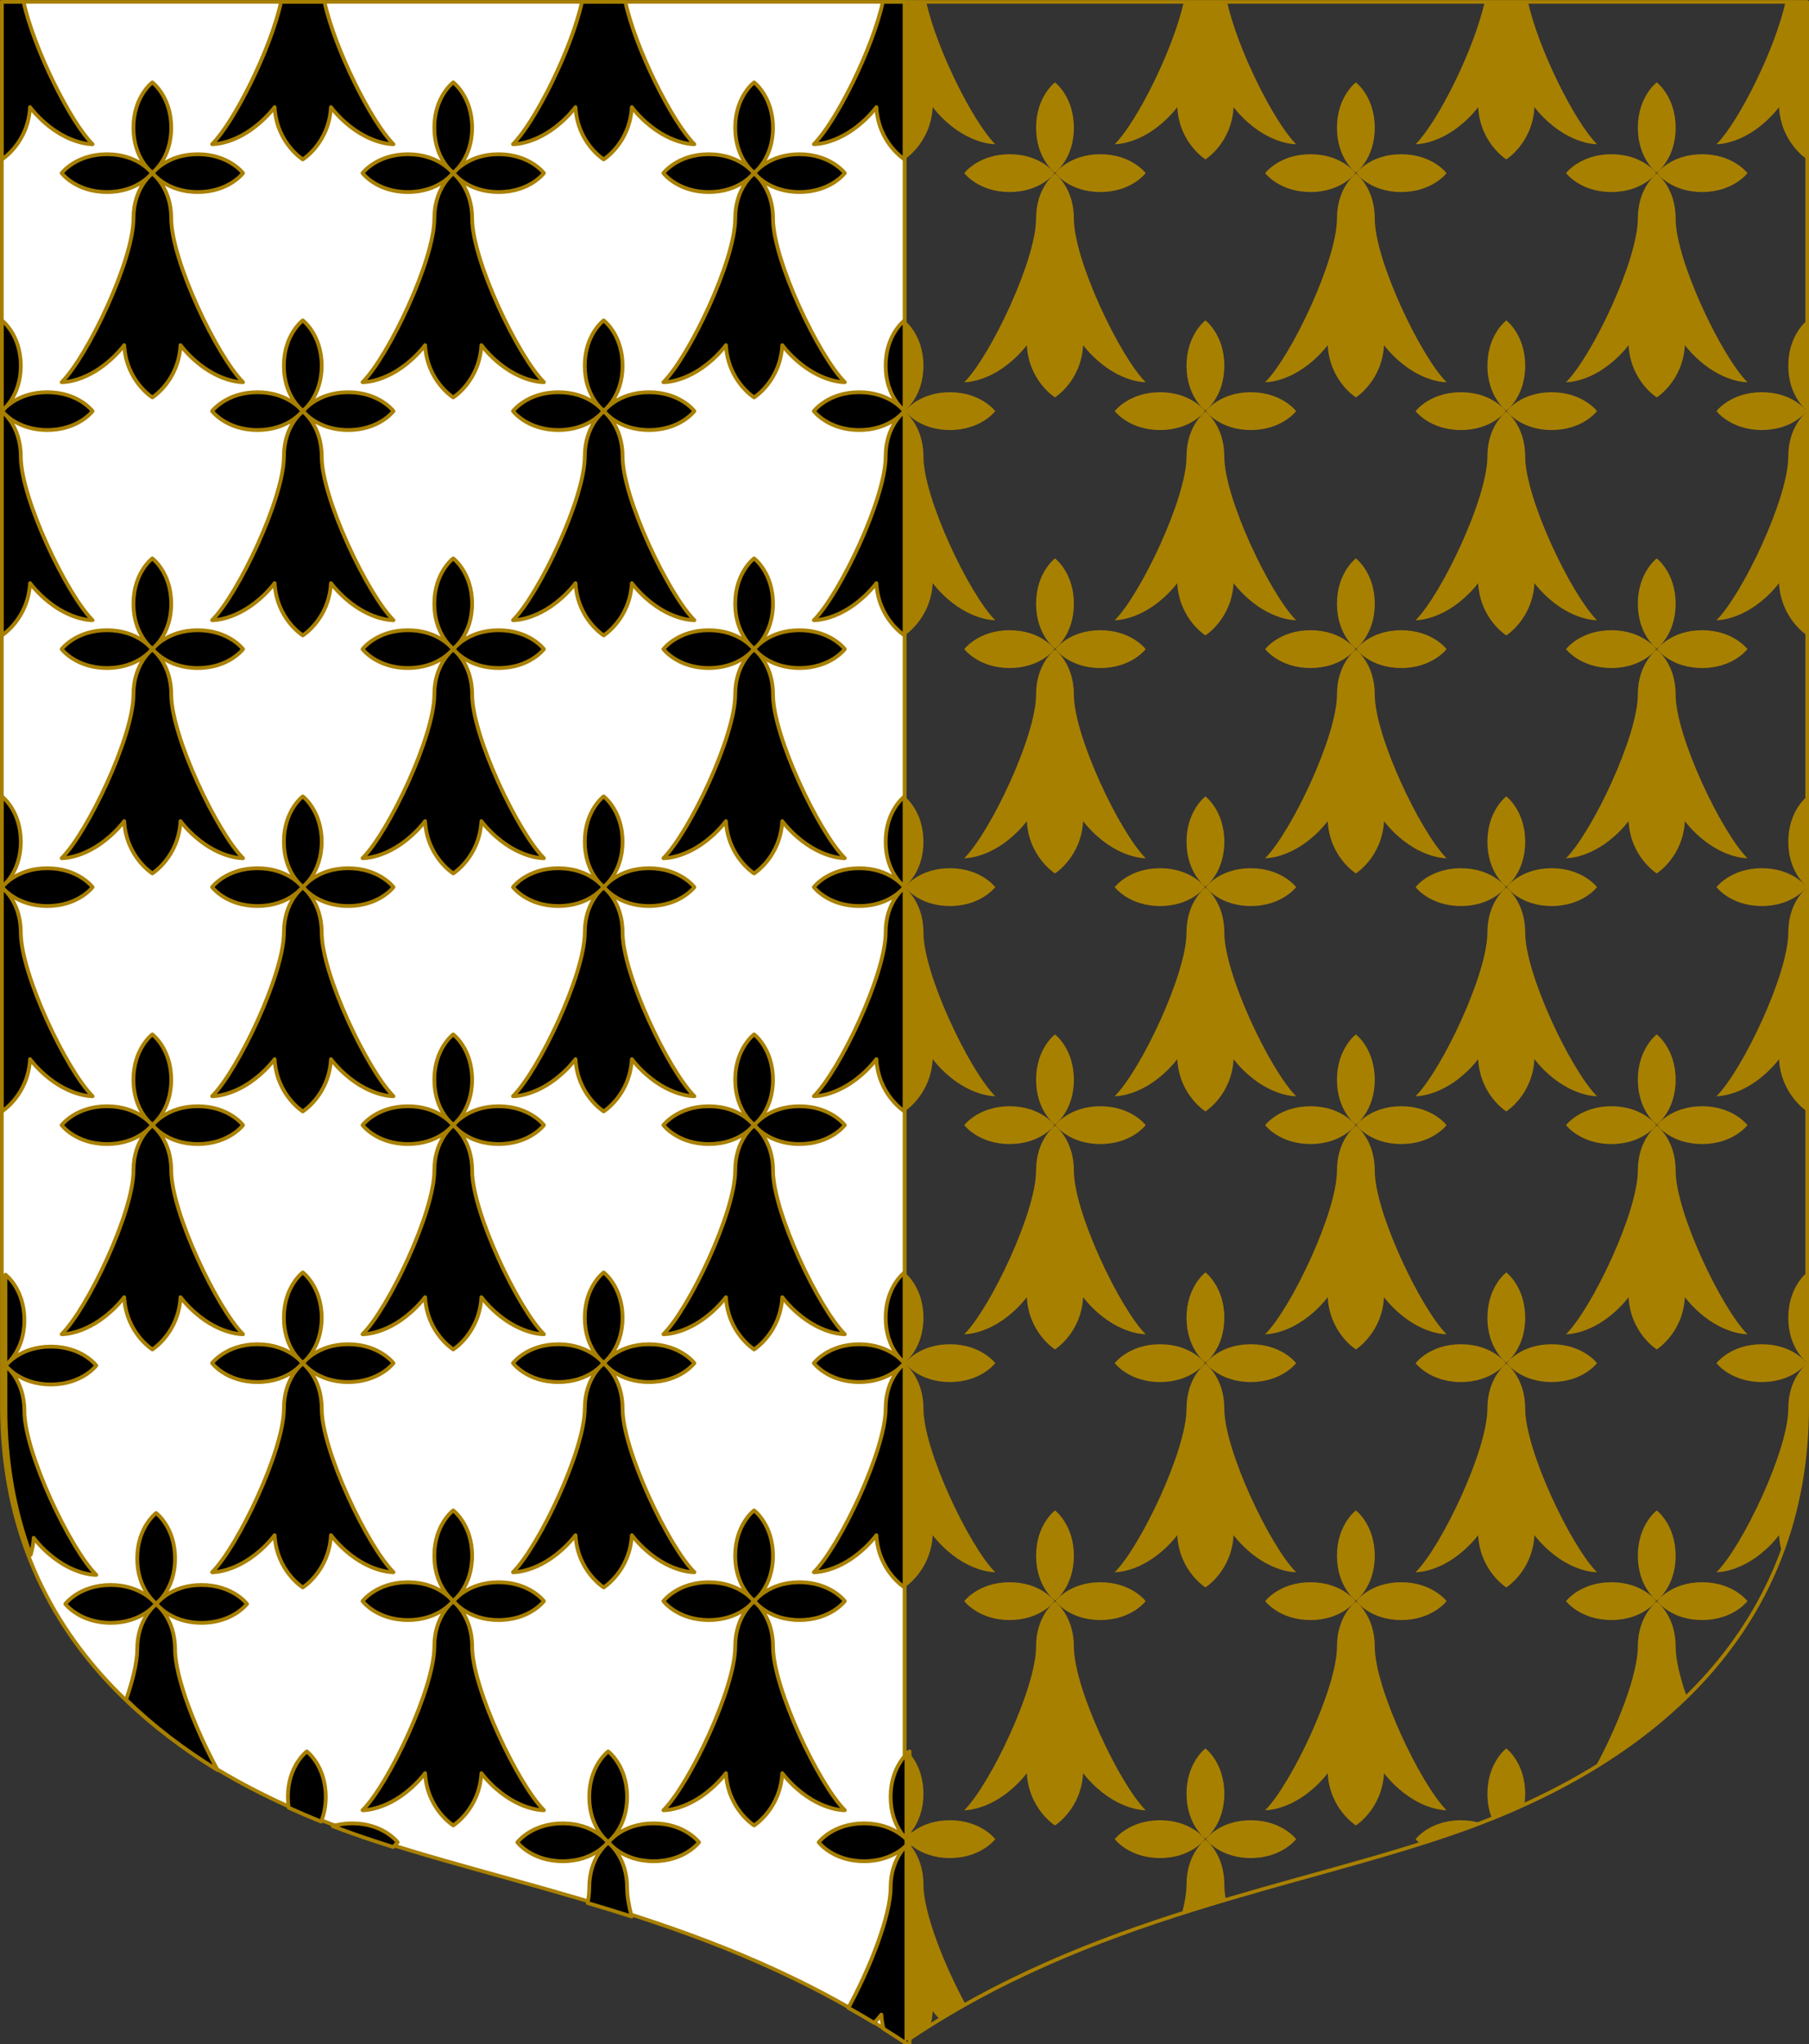 <?xml version="1.0" encoding="UTF-8" standalone="no"?>
<!-- Created with Inkscape (http://www.inkscape.org/) -->

<svg
   width="498.642"
   height="563.277"
   viewBox="0 0 131.932 149.034"
   version="1.1"
   id="svg8"
   inkscape:export-filename="C:\Users\厂永刄先生\Documents\VENCAQ1\新しいフォルダー\couleurs.png"
   inkscape:export-xdpi="96"
   inkscape:export-ydpi="96"
   inkscape:version="1.3 (0e150ed6c4, 2023-07-21)"
   sodipodi:docname="ermine.svg"
   xmlns:inkscape="http://www.inkscape.org/namespaces/inkscape"
   xmlns:sodipodi="http://sodipodi.sourceforge.net/DTD/sodipodi-0.dtd"
   xmlns="http://www.w3.org/2000/svg"
   xmlns:svg="http://www.w3.org/2000/svg"
   xmlns:rdf="http://www.w3.org/1999/02/22-rdf-syntax-ns#"
   xmlns:cc="http://creativecommons.org/ns#"
   xmlns:dc="http://purl.org/dc/elements/1.1/">
  <rect x="0" y="0" width="131.932" height="149.034" fill="#333333" stroke="none"/>
  <defs
     id="defs2">
    <pattern
       patternUnits="userSpaceOnUse"
       width="40.002"
       height="40"
       patternTransform="matrix(0.265,0,0,0.265,128.94,235.492)"
       id="pattern1788"
       inkscape:label="pattern1788">
      <path
         id="circle1034"
         d="M 0,0 V 7.5 C 4.142,7.5 7.5,4.142 7.5,0 Z m 32.502,0 c 0,4.142 3.358,7.5 7.5,7.5 V 0 Z m -12.5,12.5 c -4.142,0 -7.5,3.358 -7.5,7.5 0,4.142 3.358,7.5 7.5,7.5 4.142,0 7.5,-3.358 7.5,-7.5 0,-4.142 -3.358,-7.5 -7.5,-7.5 z M 0,32.5 V 40 H 7.5 C 7.5,35.858 4.142,32.5 0,32.5 Z m 40.002,0 c -4.142,0 -7.5,3.358 -7.5,7.5 h 7.5 z"
         style="opacity:1;fill:#000000;fill-opacity:1;fill-rule:evenodd;stroke:none;stroke-width:5.433;stroke-linecap:butt;stroke-linejoin:round;stroke-miterlimit:4;stroke-dasharray:none;stroke-dashoffset:0;stroke-opacity:1"
         inkscape:connector-curvature="0" />
    </pattern>
    <pattern
       patternUnits="userSpaceOnUse"
       width="40.002"
       height="40"
       patternTransform="translate(1357.739,307.533)"
       preserveAspectRatio="xMidYMid"
       id="pattern43"
       inkscape:label="pattern43">
      <path
         id="path43"
         d="M 0,0 V 7.5 C 4.142,7.5 7.5,4.142 7.5,0 Z m 32.502,0 c 0,4.142 3.358,7.5 7.5,7.5 V 0 Z M 20.002,12.5 c -4.142,0 -7.5,3.358 -7.5,7.5 0,4.142 3.358,7.5 7.5,7.5 4.142,0 7.5,-3.358 7.5,-7.5 0,-4.142 -3.358,-7.5 -7.5,-7.5 z M 0,32.5 v 7.5 h 7.5 c 0,-4.142 -3.358,-7.5 -7.5,-7.5 z m 40.002,0 c -4.142,0 -7.5,3.358 -7.5,7.5 h 7.5 z"
         style="opacity:1;fill:#806000;fill-opacity:1;fill-rule:evenodd;stroke:none;stroke-width:5.433;stroke-linecap:butt;stroke-linejoin:round;stroke-miterlimit:4;stroke-dasharray:none;stroke-dashoffset:0;stroke-opacity:1"
         inkscape:connector-curvature="0" />
    </pattern>
  </defs>
  <sodipodi:namedview
     id="base"
     pagecolor="#000000"
     bordercolor="#666666"
     borderopacity="1.0"
     inkscape:pageopacity="1"
     inkscape:pageshadow="2"
     inkscape:zoom="1.9643646"
     inkscape:cx="315.87823"
     inkscape:cy="398.85671"
     inkscape:document-units="px"
     inkscape:current-layer="layer1"
     showgrid="false"
     units="px"
     fit-margin-top="5"
     fit-margin-left="5"
     fit-margin-right="5"
     fit-margin-bottom="3"
     inkscape:window-width="1920"
     inkscape:window-height="1009"
     inkscape:window-x="-8"
     inkscape:window-y="-8"
     inkscape:window-maximized="1"
     showguides="true"
     inkscape:guide-bbox="true"
     inkscape:snap-intersection-paths="false"
     inkscape:snap-smooth-nodes="false"
     inkscape:pagecheckerboard="true"
     inkscape:showpageshadow="0"
     inkscape:deskcolor="#505050" />
  <g
     inkscape:label="レイヤー 1"
     inkscape:groupmode="layer"
     id="layer1"
     transform="translate(-597.225,25.061)">
    <path
       sodipodi:nodetypes="ccsscc"
       inkscape:connector-curvature="0"
       id="path1202"
       d="m 663.194,-24.922 h 65.831 V 77.457 c 0,15.993 -10.795,25.82 -25.36,30.969 -11.742,4.151 -26.848,6.148 -40.471,15.41 z"
       style="fill:none;fill-opacity:1;stroke:#a88000;stroke-width:0.265;stroke-linecap:round;stroke-linejoin:round;stroke-miterlimit:4;stroke-dasharray:none;stroke-opacity:1" />
    <path
       style="fill:#ffffff;fill-opacity:1;stroke:#a88000;stroke-width:0.265;stroke-linecap:round;stroke-linejoin:round;stroke-miterlimit:4;stroke-dasharray:none;stroke-opacity:1"
       d="M 663.194,-24.922 H 597.363 V 77.457 c 0,15.993 10.795,25.82 25.36,30.969 11.742,4.151 26.848,6.148 40.471,15.41 z"
       id="path1204"
       inkscape:connector-curvature="0"
       sodipodi:nodetypes="ccsscc" />
    <g
       id="g13346"
       style="stroke:#806000;stroke-width:0.265;stroke-linecap:round;stroke-linejoin:round;stroke-miterlimit:4;stroke-dasharray:none;stroke-opacity:1"
       transform="translate(-129.124,-148.843)" />
    <g
       id="g8329"
       style="stroke:#a88000;stroke-opacity:1"
       transform="translate(533.259,-182.622)">
      <path
         sodipodi:nodetypes="czccscscscscccccc"
         inkscape:connector-curvature="0"
         id="path7567"
         transform="matrix(0.265,0,0,0.265,-100.851,145.951)"
         d="m 872.264,525.695 c 0,0 -5.209,3.902 -5.209,12.5 0,8.598 5.209,12.396 5.209,12.396 z m -12.5,19.793 c -8.598,0 -12.5,5.207 -12.5,5.207 0,0 3.902,5.209 12.5,5.209 8.598,0 12.396,-5.209 12.396,-5.209 0,0 -3.798,-5.207 -12.396,-5.207 z m 12.5,5.312 c 0,0 -5.209,3.796 -5.209,12.395 0,7.727 -5.705,22.201 -11.623,33.047 2.374,1.334 4.744,2.7 7.102,4.135 0.727,-0.765 1.398,-1.526 1.967,-2.273 0.077,1.407 0.3,2.693 0.607,3.885 2.395,1.5 4.784,3.035 7.156,4.648 z"
         style="fill:#000000;fill-opacity:1;stroke:#a88000;stroke-width:1.042;stroke-linecap:round;stroke-linejoin:round;stroke-miterlimit:4;stroke-dasharray:none;stroke-opacity:1" />
      <path
         sodipodi:nodetypes="ccscccsccc"
         inkscape:connector-curvature="0"
         id="path7581"
         d="m 84.465,157.699 c -0.745,3.419 -3.41,8.755 -5.031,10.376 0,0 1.887,0.062 3.897,-1.949 0.254,-0.254 0.475,-0.506 0.663,-0.753 0.144,2.617 2.054,3.81 2.054,3.81 0,0 1.91,-1.192 2.054,-3.81 0.188,0.247 0.409,0.499 0.662,0.753 2.011,2.011 3.898,1.949 3.898,1.949 -1.621,-1.621 -4.287,-6.957 -5.032,-10.376 z"
         style="fill:#000000;fill-opacity:1;stroke:#a88000;stroke-width:0.276;stroke-linecap:round;stroke-linejoin:round;stroke-miterlimit:4;stroke-dasharray:none;stroke-opacity:1" />
      <path
         style="fill:#000000;fill-opacity:1;stroke:#a88000;stroke-width:0.276;stroke-linecap:round;stroke-linejoin:round;stroke-miterlimit:4;stroke-dasharray:none;stroke-opacity:1"
         d="m 97.02,163.569 c 0,0 -1.378,1.032 -1.378,3.307 0,2.275 1.378,3.28 1.378,3.28 0,0 1.378,-1.005 1.378,-3.28 0,-2.275 -1.378,-3.307 -1.378,-3.307 z m -3.307,5.237 c -2.275,0 -3.307,1.378 -3.307,1.378 0,0 1.032,1.378 3.307,1.378 2.275,0 3.28,-1.378 3.28,-1.378 0,0 -1.005,-1.378 -3.28,-1.378 z m 6.615,0 c -2.275,0 -3.28,1.378 -3.28,1.378 0,0 1.005,1.378 3.28,1.378 2.275,0 3.307,-1.378 3.307,-1.378 0,0 -1.032,-1.378 -3.307,-1.378 z m -3.307,1.405 c 0,0 -1.378,1.005 -1.378,3.28 0,3.041 -3.338,10.04 -5.237,11.938 0,0 1.887,0.062 3.898,-1.949 0.254,-0.254 0.474,-0.506 0.663,-0.753 0.144,2.617 2.054,3.81 2.054,3.81 0,0 1.91,-1.192 2.054,-3.81 0.188,0.247 0.409,0.499 0.663,0.753 2.011,2.011 3.898,1.949 3.898,1.949 -1.898,-1.898 -5.237,-8.897 -5.237,-11.938 0,-2.275 -1.378,-3.28 -1.378,-3.28 z"
         id="path7587"
         inkscape:connector-curvature="0"
         sodipodi:nodetypes="cscscscscsscscscscscccscsc" />
      <path
         style="fill:#000000;fill-opacity:1;stroke:#a88000;stroke-width:0.276;stroke-linecap:round;stroke-linejoin:round;stroke-miterlimit:4;stroke-dasharray:none;stroke-opacity:1"
         d="m 118.963,163.569 c 0,0 -1.378,1.032 -1.378,3.307 0,2.275 1.378,3.28 1.378,3.28 0,0 1.378,-1.005 1.378,-3.28 0,-2.275 -1.378,-3.307 -1.378,-3.307 z m -3.307,5.237 c -2.275,0 -3.307,1.378 -3.307,1.378 0,0 1.032,1.378 3.307,1.378 2.275,0 3.28,-1.378 3.28,-1.378 0,0 -1.005,-1.378 -3.28,-1.378 z m 6.615,0 c -2.275,0 -3.28,1.378 -3.28,1.378 0,0 1.005,1.378 3.28,1.378 2.275,0 3.307,-1.378 3.307,-1.378 0,0 -1.032,-1.378 -3.307,-1.378 z m -3.307,1.405 c 0,0 -1.378,1.005 -1.378,3.28 0,3.041 -3.338,10.04 -5.237,11.938 0,0 1.887,0.062 3.898,-1.949 0.254,-0.254 0.474,-0.506 0.663,-0.753 0.144,2.617 2.054,3.81 2.054,3.81 0,0 1.91,-1.192 2.054,-3.81 0.188,0.247 0.409,0.499 0.663,0.753 2.011,2.011 3.898,1.949 3.898,1.949 -1.898,-1.898 -5.237,-8.897 -5.237,-11.938 0,-2.275 -1.378,-3.28 -1.378,-3.28 z"
         id="path7589"
         inkscape:connector-curvature="0"
         sodipodi:nodetypes="cscscscscsscscscscscccscsc" />
      <path
         sodipodi:nodetypes="cscscscscsscscscscscccscsc"
         inkscape:connector-curvature="0"
         id="path7591"
         d="m 75.076,163.569 c 0,0 -1.378,1.032 -1.378,3.307 0,2.275 1.378,3.28 1.378,3.28 0,0 1.378,-1.005 1.378,-3.28 0,-2.275 -1.378,-3.307 -1.378,-3.307 z m -3.307,5.237 c -2.275,0 -3.307,1.378 -3.307,1.378 0,0 1.032,1.378 3.307,1.378 2.275,0 3.28,-1.378 3.28,-1.378 0,0 -1.005,-1.378 -3.28,-1.378 z m 6.615,0 c -2.275,0 -3.28,1.378 -3.28,1.378 0,0 1.005,1.378 3.28,1.378 2.275,0 3.307,-1.378 3.307,-1.378 0,0 -1.032,-1.378 -3.307,-1.378 z m -3.307,1.405 c 0,0 -1.378,1.005 -1.378,3.28 0,3.041 -3.338,10.04 -5.237,11.938 0,0 1.887,0.062 3.898,-1.949 0.254,-0.254 0.474,-0.506 0.663,-0.753 0.144,2.617 2.054,3.81 2.054,3.81 0,0 1.91,-1.192 2.054,-3.81 0.188,0.247 0.409,0.499 0.663,0.753 2.011,2.011 3.898,1.949 3.898,1.949 -1.898,-1.898 -5.237,-8.897 -5.237,-11.938 0,-2.275 -1.378,-3.28 -1.378,-3.28 z"
         style="fill:#000000;fill-opacity:1;stroke:#a88000;stroke-width:0.276;stroke-linecap:round;stroke-linejoin:round;stroke-miterlimit:4;stroke-dasharray:none;stroke-opacity:1" />
      <path
         style="fill:#000000;fill-opacity:1;stroke:#a88000;stroke-width:0.276;stroke-linecap:round;stroke-linejoin:round;stroke-miterlimit:4;stroke-dasharray:none;stroke-opacity:1"
         d="m 107.992,180.922 c 0,0 -1.378,1.032 -1.378,3.307 0,2.275 1.378,3.28 1.378,3.28 0,0 1.378,-1.005 1.378,-3.28 0,-2.275 -1.378,-3.307 -1.378,-3.307 z m -3.307,5.237 c -2.275,0 -3.307,1.378 -3.307,1.378 0,0 1.032,1.378 3.307,1.378 2.275,0 3.28,-1.378 3.28,-1.378 0,0 -1.005,-1.378 -3.28,-1.378 z m 6.615,0 c -2.275,0 -3.28,1.378 -3.28,1.378 0,0 1.005,1.378 3.28,1.378 2.275,0 3.307,-1.378 3.307,-1.378 0,0 -1.032,-1.378 -3.307,-1.378 z m -3.307,1.405 c 0,0 -1.378,1.005 -1.378,3.28 0,3.041 -3.338,10.04 -5.237,11.938 0,0 1.887,0.062 3.898,-1.949 0.254,-0.254 0.474,-0.506 0.663,-0.753 0.144,2.617 2.054,3.81 2.054,3.81 0,0 1.91,-1.192 2.054,-3.81 0.188,0.247 0.409,0.499 0.663,0.753 2.011,2.011 3.898,1.949 3.898,1.949 -1.898,-1.898 -5.237,-8.897 -5.237,-11.938 0,-2.275 -1.378,-3.28 -1.378,-3.28 z"
         id="path7669"
         inkscape:connector-curvature="0"
         sodipodi:nodetypes="cscscscscsscscscscscccscsc" />
      <path
         sodipodi:nodetypes="cscscscscsscscscscscccscsc"
         inkscape:connector-curvature="0"
         id="path7673"
         d="m 86.048,180.922 c 0,0 -1.378,1.032 -1.378,3.307 0,2.275 1.378,3.28 1.378,3.28 0,0 1.378,-1.005 1.378,-3.28 0,-2.275 -1.378,-3.307 -1.378,-3.307 z m -3.307,5.237 c -2.275,0 -3.307,1.378 -3.307,1.378 0,0 1.032,1.378 3.307,1.378 2.275,0 3.28,-1.378 3.28,-1.378 0,0 -1.005,-1.378 -3.28,-1.378 z m 6.615,0 c -2.275,0 -3.28,1.378 -3.28,1.378 0,0 1.005,1.378 3.28,1.378 2.275,0 3.307,-1.378 3.307,-1.378 0,0 -1.032,-1.378 -3.307,-1.378 z m -3.307,1.405 c 0,0 -1.378,1.005 -1.378,3.28 0,3.041 -3.338,10.04 -5.237,11.938 0,0 1.887,0.062 3.898,-1.949 0.254,-0.254 0.474,-0.506 0.663,-0.753 0.144,2.617 2.054,3.81 2.054,3.81 0,0 1.91,-1.192 2.054,-3.81 0.188,0.247 0.409,0.499 0.663,0.753 2.011,2.011 3.898,1.949 3.898,1.949 -1.898,-1.898 -5.237,-8.897 -5.237,-11.938 0,-2.275 -1.378,-3.28 -1.378,-3.28 z"
         style="fill:#000000;fill-opacity:1;stroke:#a88000;stroke-width:0.276;stroke-linecap:round;stroke-linejoin:round;stroke-miterlimit:4;stroke-dasharray:none;stroke-opacity:1" />
      <path
         sodipodi:nodetypes="csccscscsccscscc"
         inkscape:connector-curvature="0"
         id="path7751"
         d="m 64.104,222.216 c 0,0 1.378,-1.005 1.378,-3.28 0,-2.275 -1.378,-3.307 -1.378,-3.307 z m 3.307,-1.351 c -2.275,0 -3.28,1.378 -3.28,1.378 0,0 1.005,1.378 3.28,1.378 2.275,0 3.307,-1.378 3.307,-1.378 0,0 -1.032,-1.378 -3.307,-1.378 z m -3.307,17.731 c 0,0 1.91,-1.192 2.054,-3.81 0.188,0.247 0.409,0.499 0.663,0.753 2.011,2.011 3.898,1.949 3.898,1.949 -1.898,-1.898 -5.237,-8.897 -5.237,-11.938 0,-2.275 -1.378,-3.28 -1.378,-3.28 z"
         style="fill:#000000;fill-opacity:1;stroke:#a88000;stroke-width:0.276;stroke-linecap:round;stroke-linejoin:round;stroke-miterlimit:4;stroke-dasharray:none;stroke-opacity:1" />
      <path
         sodipodi:nodetypes="cscscscscsscscscscscccscsc"
         inkscape:connector-curvature="0"
         id="path7753"
         d="m 107.992,215.628 c 0,0 -1.378,1.032 -1.378,3.307 0,2.275 1.378,3.28 1.378,3.28 0,0 1.378,-1.005 1.378,-3.28 0,-2.275 -1.378,-3.307 -1.378,-3.307 z m -3.307,5.237 c -2.275,0 -3.307,1.378 -3.307,1.378 0,0 1.032,1.378 3.307,1.378 2.275,0 3.28,-1.378 3.28,-1.378 0,0 -1.005,-1.378 -3.28,-1.378 z m 6.615,0 c -2.275,0 -3.28,1.378 -3.28,1.378 0,0 1.005,1.378 3.28,1.378 2.275,0 3.307,-1.378 3.307,-1.378 0,0 -1.032,-1.378 -3.307,-1.378 z m -3.307,1.405 c 0,0 -1.378,1.005 -1.378,3.28 0,3.041 -3.338,10.04 -5.237,11.938 0,0 1.887,0.062 3.898,-1.949 0.254,-0.254 0.474,-0.506 0.663,-0.753 0.144,2.617 2.054,3.81 2.054,3.81 0,0 1.91,-1.192 2.054,-3.81 0.188,0.247 0.409,0.499 0.663,0.753 2.011,2.011 3.898,1.949 3.898,1.949 -1.898,-1.898 -5.237,-8.897 -5.237,-11.938 0,-2.275 -1.378,-3.28 -1.378,-3.28 z"
         style="fill:#000000;fill-opacity:1;stroke:#a88000;stroke-width:0.276;stroke-linecap:round;stroke-linejoin:round;stroke-miterlimit:4;stroke-dasharray:none;stroke-opacity:1" />
      <path
         style="fill:#000000;fill-opacity:1;stroke:#a88000;stroke-width:0.276;stroke-linecap:round;stroke-linejoin:round;stroke-miterlimit:4;stroke-dasharray:none;stroke-opacity:1"
         d="m 86.048,215.628 c 0,0 -1.378,1.032 -1.378,3.307 0,2.275 1.378,3.28 1.378,3.28 0,0 1.378,-1.005 1.378,-3.28 0,-2.275 -1.378,-3.307 -1.378,-3.307 z m -3.307,5.237 c -2.275,0 -3.307,1.378 -3.307,1.378 0,0 1.032,1.378 3.307,1.378 2.275,0 3.28,-1.378 3.28,-1.378 0,0 -1.005,-1.378 -3.28,-1.378 z m 6.615,0 c -2.275,0 -3.28,1.378 -3.28,1.378 0,0 1.005,1.378 3.28,1.378 2.275,0 3.307,-1.378 3.307,-1.378 0,0 -1.032,-1.378 -3.307,-1.378 z m -3.307,1.405 c 0,0 -1.378,1.005 -1.378,3.28 0,3.041 -3.338,10.04 -5.237,11.938 0,0 1.887,0.062 3.898,-1.949 0.254,-0.254 0.474,-0.506 0.663,-0.753 0.144,2.617 2.054,3.81 2.054,3.81 0,0 1.91,-1.192 2.054,-3.81 0.188,0.247 0.409,0.499 0.663,0.753 2.011,2.011 3.898,1.949 3.898,1.949 -1.898,-1.898 -5.237,-8.897 -5.237,-11.938 0,-2.275 -1.378,-3.28 -1.378,-3.28 z"
         id="path7757"
         inkscape:connector-curvature="0"
         sodipodi:nodetypes="cscscscscsscscscscscccscsc" />
      <path
         sodipodi:nodetypes="cczcscscscsccscsc"
         inkscape:connector-curvature="0"
         id="path7835"
         transform="matrix(0.265,0,0,0.265,-100.851,145.951)"
         d="m 623.453,394.521 v 24.896 c 0,0 5.209,-3.798 5.209,-12.396 10e-6,-8.598 -5.209,-12.5 -5.209,-12.5 z m 12.5,19.793 c -8.598,0 -12.396,5.207 -12.396,5.207 0,0 3.798,5.209 12.396,5.209 8.599,0 12.5,-5.209 12.5,-5.209 0,0 -3.901,-5.207 -12.5,-5.207 z m -12.5,5.311 v 11.723 c 0,14.784 2.447,28.17 6.939,40.248 0.425,-1.399 0.729,-2.946 0.824,-4.666 0.711,0.935 1.545,1.888 2.504,2.848 7.6,7.6 14.732,7.363 14.732,7.363 -7.174,-7.174 -19.791,-33.627 -19.791,-45.119 0,-8.599 -5.209,-12.396 -5.209,-12.396 z"
         style="fill:#000000;fill-opacity:1;stroke:#a88000;stroke-width:1.042;stroke-linecap:round;stroke-linejoin:round;stroke-miterlimit:4;stroke-dasharray:none;stroke-opacity:1" />
      <path
         style="fill:#000000;fill-opacity:1;stroke:#a88000;stroke-width:0.276;stroke-linecap:round;stroke-linejoin:round;stroke-miterlimit:4;stroke-dasharray:none;stroke-opacity:1"
         d="m 107.992,250.335 c 0,0 -1.378,1.032 -1.378,3.307 0,2.275 1.378,3.28 1.378,3.28 0,0 1.378,-1.005 1.378,-3.28 0,-2.275 -1.378,-3.307 -1.378,-3.307 z m -3.307,5.237 c -2.275,0 -3.307,1.378 -3.307,1.378 0,0 1.032,1.378 3.307,1.378 2.275,0 3.28,-1.378 3.28,-1.378 0,0 -1.005,-1.378 -3.28,-1.378 z m 6.615,0 c -2.275,0 -3.28,1.378 -3.28,1.378 0,0 1.005,1.378 3.28,1.378 2.275,0 3.307,-1.378 3.307,-1.378 0,0 -1.032,-1.378 -3.307,-1.378 z m -3.307,1.405 c 0,0 -1.378,1.005 -1.378,3.28 0,3.041 -3.338,10.04 -5.237,11.938 0,0 1.887,0.062 3.898,-1.949 0.254,-0.254 0.474,-0.506 0.663,-0.753 0.144,2.617 2.054,3.81 2.054,3.81 0,0 1.91,-1.192 2.054,-3.81 0.188,0.247 0.409,0.499 0.663,0.753 2.011,2.011 3.898,1.949 3.898,1.949 -1.898,-1.898 -5.237,-8.897 -5.237,-11.938 0,-2.275 -1.378,-3.28 -1.378,-3.28 z"
         id="path7837"
         inkscape:connector-curvature="0"
         sodipodi:nodetypes="cscscscscsscscscscscccscsc" />
      <path
         style="fill:#000000;fill-opacity:1;stroke:#a88000;stroke-width:0.276;stroke-linecap:round;stroke-linejoin:round;stroke-miterlimit:4;stroke-dasharray:none;stroke-opacity:1"
         d="m 129.935,250.335 c 0,0 -1.378,1.032 -1.378,3.307 0,2.275 1.378,3.28 1.378,3.28 z m -3.307,5.237 c -2.275,0 -3.307,1.378 -3.307,1.378 0,0 1.032,1.378 3.307,1.378 2.275,0 3.28,-1.378 3.28,-1.378 0,0 -1.005,-1.378 -3.28,-1.378 z m 3.307,1.405 c 0,0 -1.378,1.005 -1.378,3.28 0,3.041 -3.338,10.04 -5.237,11.938 0,0 1.887,0.062 3.898,-1.949 0.254,-0.254 0.474,-0.506 0.663,-0.753 0.144,2.617 2.054,3.81 2.054,3.81 z"
         id="path7839"
         inkscape:connector-curvature="0"
         sodipodi:nodetypes="csccscscscscsccc" />
      <path
         sodipodi:nodetypes="cscscscscsscscscscscccscsc"
         inkscape:connector-curvature="0"
         id="path7841"
         d="m 86.048,250.335 c 0,0 -1.378,1.032 -1.378,3.307 0,2.275 1.378,3.28 1.378,3.28 0,0 1.378,-1.005 1.378,-3.28 0,-2.275 -1.378,-3.307 -1.378,-3.307 z m -3.307,5.237 c -2.275,0 -3.307,1.378 -3.307,1.378 0,0 1.032,1.378 3.307,1.378 2.275,0 3.28,-1.378 3.28,-1.378 0,0 -1.005,-1.378 -3.28,-1.378 z m 6.615,0 c -2.275,0 -3.28,1.378 -3.28,1.378 0,0 1.005,1.378 3.28,1.378 2.275,0 3.307,-1.378 3.307,-1.378 0,0 -1.032,-1.378 -3.307,-1.378 z m -3.307,1.405 c 0,0 -1.378,1.005 -1.378,3.28 0,3.041 -3.338,10.04 -5.237,11.938 0,0 1.887,0.062 3.898,-1.949 0.254,-0.254 0.474,-0.506 0.663,-0.753 0.144,2.617 2.054,3.81 2.054,3.81 0,0 1.91,-1.192 2.054,-3.81 0.188,0.247 0.409,0.499 0.663,0.753 2.011,2.011 3.898,1.949 3.898,1.949 -1.898,-1.898 -5.237,-8.897 -5.237,-11.938 0,-2.275 -1.378,-3.28 -1.378,-3.28 z"
         style="fill:#000000;fill-opacity:1;stroke:#a88000;stroke-width:0.276;stroke-linecap:round;stroke-linejoin:round;stroke-miterlimit:4;stroke-dasharray:none;stroke-opacity:1" />
      <path
         sodipodi:nodetypes="czczcscscsscscscsccsc"
         inkscape:connector-curvature="0"
         id="path7907"
         transform="matrix(0.265,0,0,0.265,-100.851,145.951)"
         d="m 789.326,525.695 c 0,0 -5.207,3.902 -5.207,12.5 0,8.598 5.207,12.396 5.207,12.396 0,0 5.209,-3.798 5.209,-12.396 2e-5,-8.598 -5.209,-12.5 -5.209,-12.5 z m -12.5,19.793 c -8.598,0 -12.5,5.207 -12.5,5.207 0,0 3.902,5.209 12.5,5.209 8.598,0 12.396,-5.209 12.396,-5.209 0,0 -3.798,-5.207 -12.396,-5.207 z m 25,0 c -8.598,0 -12.396,5.207 -12.396,5.207 0,0 3.798,5.209 12.396,5.209 8.598,0 12.5,-5.209 12.5,-5.209 0,0 -3.901,-5.207 -12.5,-5.207 z m -12.5,5.312 c 0,0 -5.207,3.796 -5.207,12.395 0,1.241 -0.156,2.665 -0.428,4.211 4.004,1.186 8.035,2.421 12.086,3.713 -0.785,-3.023 -1.242,-5.744 -1.242,-7.924 0,-8.599 -5.209,-12.395 -5.209,-12.395 z"
         style="fill:#000000;fill-opacity:1;stroke:#a88000;stroke-width:1.042;stroke-linecap:round;stroke-linejoin:round;stroke-miterlimit:4;stroke-dasharray:none;stroke-opacity:1" />
      <path
         sodipodi:nodetypes="csccscscsccs"
         inkscape:connector-curvature="0"
         id="path7909"
         transform="matrix(0.265,0,0,0.265,-100.851,145.951)"
         d="m 706.391,525.695 c 0,0 -5.209,3.901 -5.209,12.5 0,1.067 0.08,2.06 0.221,2.98 2.925,1.333 5.902,2.612 8.934,3.828 0.726,-1.801 1.262,-4.056 1.262,-6.809 2e-5,-8.599 -5.207,-12.5 -5.207,-12.5 z m 12.5,19.793 c -2.071,0 -3.857,0.305 -5.385,0.764 1.915,0.735 3.845,1.454 5.797,2.145 3.518,1.244 7.141,2.425 10.811,3.584 0.828,-0.727 1.277,-1.285 1.277,-1.285 0,0 -3.901,-5.207 -12.5,-5.207 z"
         style="fill:#000000;fill-opacity:1;stroke:#a88000;stroke-width:1.042;stroke-linecap:round;stroke-linejoin:round;stroke-miterlimit:4;stroke-dasharray:none;stroke-opacity:1" />
      <path
         sodipodi:nodetypes="cscscscscsscscscscscccscsc"
         inkscape:connector-curvature="0"
         id="path7969"
         d="m 97.02,198.275 c 0,0 -1.378,1.032 -1.378,3.307 0,2.275 1.378,3.28 1.378,3.28 0,0 1.378,-1.005 1.378,-3.28 0,-2.275 -1.378,-3.307 -1.378,-3.307 z m -3.307,5.237 c -2.275,0 -3.307,1.378 -3.307,1.378 0,0 1.032,1.378 3.307,1.378 2.275,0 3.28,-1.378 3.28,-1.378 0,0 -1.005,-1.378 -3.28,-1.378 z m 6.615,0 c -2.275,0 -3.28,1.378 -3.28,1.378 0,0 1.005,1.378 3.28,1.378 2.275,0 3.307,-1.378 3.307,-1.378 0,0 -1.032,-1.378 -3.307,-1.378 z m -3.307,1.405 c 0,0 -1.378,1.005 -1.378,3.28 0,3.041 -3.338,10.04 -5.237,11.938 0,0 1.887,0.062 3.898,-1.949 0.254,-0.254 0.474,-0.506 0.663,-0.753 0.144,2.617 2.054,3.81 2.054,3.81 0,0 1.91,-1.192 2.054,-3.81 0.188,0.247 0.409,0.499 0.663,0.753 2.011,2.011 3.898,1.949 3.898,1.949 -1.898,-1.898 -5.237,-8.897 -5.237,-11.938 0,-2.275 -1.378,-3.28 -1.378,-3.28 z"
         style="fill:#000000;fill-opacity:1;stroke:#a88000;stroke-width:0.276;stroke-linecap:round;stroke-linejoin:round;stroke-miterlimit:4;stroke-dasharray:none;stroke-opacity:1" />
      <path
         sodipodi:nodetypes="cscscscscsscscscscscccscsc"
         inkscape:connector-curvature="0"
         id="path7971"
         d="m 118.963,198.275 c 0,0 -1.378,1.032 -1.378,3.307 0,2.275 1.378,3.28 1.378,3.28 0,0 1.378,-1.005 1.378,-3.28 0,-2.275 -1.378,-3.307 -1.378,-3.307 z m -3.307,5.237 c -2.275,0 -3.307,1.378 -3.307,1.378 0,0 1.032,1.378 3.307,1.378 2.275,0 3.28,-1.378 3.28,-1.378 0,0 -1.005,-1.378 -3.28,-1.378 z m 6.615,0 c -2.275,0 -3.28,1.378 -3.28,1.378 0,0 1.005,1.378 3.28,1.378 2.275,0 3.307,-1.378 3.307,-1.378 0,0 -1.032,-1.378 -3.307,-1.378 z m -3.307,1.405 c 0,0 -1.378,1.005 -1.378,3.28 0,3.041 -3.338,10.04 -5.237,11.938 0,0 1.887,0.062 3.898,-1.949 0.254,-0.254 0.474,-0.506 0.663,-0.753 0.144,2.617 2.054,3.81 2.054,3.81 0,0 1.91,-1.192 2.054,-3.81 0.188,0.247 0.409,0.499 0.663,0.753 2.011,2.011 3.898,1.949 3.898,1.949 -1.898,-1.898 -5.237,-8.897 -5.237,-11.938 0,-2.275 -1.378,-3.28 -1.378,-3.28 z"
         style="fill:#000000;fill-opacity:1;stroke:#a88000;stroke-width:0.276;stroke-linecap:round;stroke-linejoin:round;stroke-miterlimit:4;stroke-dasharray:none;stroke-opacity:1" />
      <path
         style="fill:#000000;fill-opacity:1;stroke:#a88000;stroke-width:0.276;stroke-linecap:round;stroke-linejoin:round;stroke-miterlimit:4;stroke-dasharray:none;stroke-opacity:1"
         d="m 75.076,198.275 c 0,0 -1.378,1.032 -1.378,3.307 0,2.275 1.378,3.28 1.378,3.28 0,0 1.378,-1.005 1.378,-3.28 0,-2.275 -1.378,-3.307 -1.378,-3.307 z m -3.307,5.237 c -2.275,0 -3.307,1.378 -3.307,1.378 0,0 1.032,1.378 3.307,1.378 2.275,0 3.28,-1.378 3.28,-1.378 0,0 -1.005,-1.378 -3.28,-1.378 z m 6.615,0 c -2.275,0 -3.28,1.378 -3.28,1.378 0,0 1.005,1.378 3.28,1.378 2.275,0 3.307,-1.378 3.307,-1.378 0,0 -1.032,-1.378 -3.307,-1.378 z m -3.307,1.405 c 0,0 -1.378,1.005 -1.378,3.28 0,3.041 -3.338,10.04 -5.237,11.938 0,0 1.887,0.062 3.898,-1.949 0.254,-0.254 0.474,-0.506 0.663,-0.753 0.144,2.617 2.054,3.81 2.054,3.81 0,0 1.91,-1.192 2.054,-3.81 0.188,0.247 0.409,0.499 0.663,0.753 2.011,2.011 3.898,1.949 3.898,1.949 -1.898,-1.898 -5.237,-8.897 -5.237,-11.938 0,-2.275 -1.378,-3.28 -1.378,-3.28 z"
         id="path7973"
         inkscape:connector-curvature="0"
         sodipodi:nodetypes="cscscscscsscscscscscccscsc" />
      <path
         style="fill:#000000;fill-opacity:1;stroke:#a88000;stroke-width:0.276;stroke-linecap:round;stroke-linejoin:round;stroke-miterlimit:4;stroke-dasharray:none;stroke-opacity:1"
         d="m 97.02,232.982 c 0,0 -1.378,1.032 -1.378,3.307 0,2.275 1.378,3.28 1.378,3.28 0,0 1.378,-1.005 1.378,-3.28 0,-2.275 -1.378,-3.307 -1.378,-3.307 z m -3.307,5.237 c -2.275,0 -3.307,1.378 -3.307,1.378 0,0 1.032,1.378 3.307,1.378 2.275,0 3.28,-1.378 3.28,-1.378 0,0 -1.005,-1.378 -3.28,-1.378 z m 6.615,0 c -2.275,0 -3.28,1.378 -3.28,1.378 0,0 1.005,1.378 3.28,1.378 2.275,0 3.307,-1.378 3.307,-1.378 0,0 -1.032,-1.378 -3.307,-1.378 z m -3.307,1.405 c 0,0 -1.378,1.005 -1.378,3.28 0,3.041 -3.338,10.04 -5.237,11.938 0,0 1.887,0.062 3.898,-1.949 0.254,-0.254 0.474,-0.506 0.663,-0.753 0.144,2.617 2.054,3.81 2.054,3.81 0,0 1.91,-1.192 2.054,-3.81 0.188,0.247 0.409,0.499 0.663,0.753 2.011,2.011 3.898,1.949 3.898,1.949 -1.898,-1.898 -5.237,-8.897 -5.237,-11.938 0,-2.275 -1.378,-3.28 -1.378,-3.28 z"
         id="path8081"
         inkscape:connector-curvature="0"
         sodipodi:nodetypes="cscscscscsscscscscscccscsc" />
      <path
         style="fill:#000000;fill-opacity:1;stroke:#a88000;stroke-width:0.276;stroke-linecap:round;stroke-linejoin:round;stroke-miterlimit:4;stroke-dasharray:none;stroke-opacity:1"
         d="m 118.963,232.982 c 0,0 -1.378,1.032 -1.378,3.307 0,2.275 1.378,3.28 1.378,3.28 0,0 1.378,-1.005 1.378,-3.28 0,-2.275 -1.378,-3.307 -1.378,-3.307 z m -3.307,5.237 c -2.275,0 -3.307,1.378 -3.307,1.378 0,0 1.032,1.378 3.307,1.378 2.275,0 3.28,-1.378 3.28,-1.378 0,0 -1.005,-1.378 -3.28,-1.378 z m 6.615,0 c -2.275,0 -3.28,1.378 -3.28,1.378 0,0 1.005,1.378 3.28,1.378 2.275,0 3.307,-1.378 3.307,-1.378 0,0 -1.032,-1.378 -3.307,-1.378 z m -3.307,1.405 c 0,0 -1.378,1.005 -1.378,3.28 0,3.041 -3.338,10.04 -5.237,11.938 0,0 1.887,0.062 3.898,-1.949 0.254,-0.254 0.474,-0.506 0.663,-0.753 0.144,2.617 2.054,3.81 2.054,3.81 0,0 1.91,-1.192 2.054,-3.81 0.188,0.247 0.409,0.499 0.663,0.753 2.011,2.011 3.898,1.949 3.898,1.949 -1.898,-1.898 -5.237,-8.897 -5.237,-11.938 0,-2.275 -1.378,-3.28 -1.378,-3.28 z"
         id="path8083"
         inkscape:connector-curvature="0"
         sodipodi:nodetypes="cscscscscsscscscscscccscsc" />
      <path
         sodipodi:nodetypes="cscscscscsscscscscscccscsc"
         inkscape:connector-curvature="0"
         id="path8085"
         d="m 75.076,232.982 c 0,0 -1.378,1.032 -1.378,3.307 0,2.275 1.378,3.28 1.378,3.28 0,0 1.378,-1.005 1.378,-3.28 0,-2.275 -1.378,-3.307 -1.378,-3.307 z m -3.307,5.237 c -2.275,0 -3.307,1.378 -3.307,1.378 0,0 1.032,1.378 3.307,1.378 2.275,0 3.28,-1.378 3.28,-1.378 0,0 -1.005,-1.378 -3.28,-1.378 z m 6.615,0 c -2.275,0 -3.28,1.378 -3.28,1.378 0,0 1.005,1.378 3.28,1.378 2.275,0 3.307,-1.378 3.307,-1.378 0,0 -1.032,-1.378 -3.307,-1.378 z m -3.307,1.405 c 0,0 -1.378,1.005 -1.378,3.28 0,3.041 -3.338,10.04 -5.237,11.938 0,0 1.887,0.062 3.898,-1.949 0.254,-0.254 0.474,-0.506 0.663,-0.753 0.144,2.617 2.054,3.81 2.054,3.81 0,0 1.91,-1.192 2.054,-3.81 0.188,0.247 0.409,0.499 0.663,0.753 2.011,2.011 3.898,1.949 3.898,1.949 -1.898,-1.898 -5.237,-8.897 -5.237,-11.938 0,-2.275 -1.378,-3.28 -1.378,-3.28 z"
         style="fill:#000000;fill-opacity:1;stroke:#a88000;stroke-width:0.276;stroke-linecap:round;stroke-linejoin:round;stroke-miterlimit:4;stroke-dasharray:none;stroke-opacity:1" />
      <path
         sodipodi:nodetypes="cscscscscsscscscscscccscsc"
         inkscape:connector-curvature="0"
         id="path8123"
         d="m 97.02,267.688 c 0,0 -1.378,1.032 -1.378,3.307 0,2.275 1.378,3.28 1.378,3.28 0,0 1.378,-1.005 1.378,-3.28 0,-2.275 -1.378,-3.307 -1.378,-3.307 z m -3.307,5.237 c -2.275,0 -3.307,1.378 -3.307,1.378 0,0 1.032,1.378 3.307,1.378 2.275,0 3.28,-1.378 3.28,-1.378 0,0 -1.005,-1.378 -3.28,-1.378 z m 6.615,0 c -2.275,0 -3.28,1.378 -3.28,1.378 0,0 1.005,1.378 3.28,1.378 2.275,0 3.307,-1.378 3.307,-1.378 0,0 -1.032,-1.378 -3.307,-1.378 z m -3.307,1.405 c 0,0 -1.378,1.005 -1.378,3.28 0,3.041 -3.338,10.04 -5.237,11.938 0,0 1.887,0.062 3.898,-1.949 0.254,-0.254 0.474,-0.506 0.663,-0.753 0.144,2.617 2.054,3.81 2.054,3.81 0,0 1.91,-1.192 2.054,-3.81 0.188,0.247 0.409,0.499 0.663,0.753 2.011,2.011 3.898,1.949 3.898,1.949 -1.898,-1.898 -5.237,-8.897 -5.237,-11.938 0,-2.275 -1.378,-3.28 -1.378,-3.28 z"
         style="fill:#000000;fill-opacity:1;stroke:#a88000;stroke-width:0.276;stroke-linecap:round;stroke-linejoin:round;stroke-miterlimit:4;stroke-dasharray:none;stroke-opacity:1" />
      <path
         sodipodi:nodetypes="cscscscscsscscscscscccscsc"
         inkscape:connector-curvature="0"
         id="path8125"
         d="m 118.963,267.688 c 0,0 -1.378,1.032 -1.378,3.307 0,2.275 1.378,3.28 1.378,3.28 0,0 1.378,-1.005 1.378,-3.28 0,-2.275 -1.378,-3.307 -1.378,-3.307 z m -3.307,5.237 c -2.275,0 -3.307,1.378 -3.307,1.378 0,0 1.032,1.378 3.307,1.378 2.275,0 3.28,-1.378 3.28,-1.378 0,0 -1.005,-1.378 -3.28,-1.378 z m 6.615,0 c -2.275,0 -3.28,1.378 -3.28,1.378 0,0 1.005,1.378 3.28,1.378 2.275,0 3.307,-1.378 3.307,-1.378 0,0 -1.032,-1.378 -3.307,-1.378 z m -3.307,1.405 c 0,0 -1.378,1.005 -1.378,3.28 0,3.041 -3.338,10.04 -5.237,11.938 0,0 1.887,0.062 3.898,-1.949 0.254,-0.254 0.474,-0.506 0.663,-0.753 0.144,2.617 2.054,3.81 2.054,3.81 0,0 1.91,-1.192 2.054,-3.81 0.188,0.247 0.409,0.499 0.663,0.753 2.011,2.011 3.898,1.949 3.898,1.949 -1.898,-1.898 -5.237,-8.897 -5.237,-11.938 0,-2.275 -1.378,-3.28 -1.378,-3.28 z"
         style="fill:#000000;fill-opacity:1;stroke:#a88000;stroke-width:0.276;stroke-linecap:round;stroke-linejoin:round;stroke-miterlimit:4;stroke-dasharray:none;stroke-opacity:1" />
      <path
         sodipodi:nodetypes="csczcscscsscscscsccsc"
         inkscape:connector-curvature="0"
         id="path8127"
         transform="matrix(0.265,0,0,0.265,-100.851,145.951)"
         d="m 664.922,460.109 c 0,0 -5.209,3.901 -5.209,12.5 0,8.598 5.209,12.396 5.209,12.396 0,0 5.207,-3.798 5.207,-12.396 2e-5,-8.598 -5.207,-12.5 -5.207,-12.5 z m -12.5,19.791 c -8.598,0 -12.5,5.209 -12.5,5.209 0,0 3.902,5.209 12.5,5.209 8.598,0 12.396,-5.209 12.396,-5.209 0,0 -3.798,-5.209 -12.396,-5.209 z m 25,0 c -8.598,0 -12.396,5.209 -12.396,5.209 0,0 3.798,5.209 12.396,5.209 8.598,0 12.5,-5.209 12.5,-5.209 0,0 -3.901,-5.209 -12.5,-5.209 z m -12.5,5.312 c 0,0 -5.209,3.798 -5.209,12.396 0,3.528 -1.195,8.471 -3.051,13.828 7.428,7.263 15.894,13.72 25.195,19.412 -5.955,-10.866 -11.729,-25.468 -11.729,-33.24 0,-8.599 -5.207,-12.396 -5.207,-12.396 z"
         style="fill:#000000;fill-opacity:1;stroke:#a88000;stroke-width:1.042;stroke-linecap:round;stroke-linejoin:round;stroke-miterlimit:4;stroke-dasharray:none;stroke-opacity:1" />
      <path
         style="fill:#000000;fill-opacity:1;stroke:#a88000;stroke-width:0.276;stroke-linecap:round;stroke-linejoin:round;stroke-miterlimit:4;stroke-dasharray:none;stroke-opacity:1"
         d="m 64.104,187.509 c 0,0 1.378,-1.005 1.378,-3.28 0,-2.275 -1.378,-3.307 -1.378,-3.307 z m 3.307,-1.351 c -2.275,0 -3.28,1.378 -3.28,1.378 0,0 1.005,1.378 3.28,1.378 2.275,0 3.307,-1.378 3.307,-1.378 0,0 -1.032,-1.378 -3.307,-1.378 z m -3.307,17.731 c 0,0 1.91,-1.192 2.054,-3.81 0.188,0.247 0.409,0.499 0.663,0.753 2.011,2.011 3.898,1.949 3.898,1.949 -1.898,-1.898 -5.237,-8.897 -5.237,-11.938 0,-2.275 -1.378,-3.28 -1.378,-3.28 z"
         id="path8162"
         inkscape:connector-curvature="0"
         sodipodi:nodetypes="csccscscsccscscc" />
      <path
         style="fill:#000000;fill-opacity:1;stroke:#a88000;stroke-width:0.276;stroke-linecap:round;stroke-linejoin:round;stroke-miterlimit:4;stroke-dasharray:none;stroke-opacity:1"
         d="m 106.408,157.699 c -0.745,3.419 -3.41,8.755 -5.031,10.376 0,0 1.887,0.062 3.897,-1.949 0.254,-0.254 0.475,-0.506 0.663,-0.753 0.144,2.617 2.054,3.81 2.054,3.81 0,0 1.91,-1.192 2.054,-3.81 0.188,0.247 0.409,0.499 0.662,0.753 2.011,2.011 3.898,1.949 3.898,1.949 -1.621,-1.621 -4.287,-6.957 -5.032,-10.376 z"
         id="path8167"
         inkscape:connector-curvature="0"
         sodipodi:nodetypes="ccscccsccc" />
      <path
         sodipodi:nodetypes="cccsccc"
         inkscape:connector-curvature="0"
         id="path8169"
         d="m 129.935,157.699 h -1.583 c -0.745,3.419 -3.41,8.755 -5.031,10.376 0,0 1.887,0.062 3.897,-1.949 0.254,-0.254 0.475,-0.506 0.663,-0.753 0.144,2.617 2.054,3.81 2.054,3.81 z"
         style="fill:#000000;fill-opacity:1;stroke:#a88000;stroke-width:0.276;stroke-linecap:round;stroke-linejoin:round;stroke-miterlimit:4;stroke-dasharray:none;stroke-opacity:1" />
      <path
         style="fill:#000000;fill-opacity:1;stroke:#a88000;stroke-width:0.276;stroke-linecap:round;stroke-linejoin:round;stroke-miterlimit:4;stroke-dasharray:none;stroke-opacity:1"
         d="m 64.104,169.183 c 0,0 1.91,-1.192 2.054,-3.81 0.188,0.247 0.409,0.499 0.662,0.753 2.011,2.011 3.898,1.949 3.898,1.949 -1.621,-1.621 -4.287,-6.957 -5.032,-10.376 h -1.583 z"
         id="path8171"
         inkscape:connector-curvature="0"
         sodipodi:nodetypes="ccscccc" />
      <path
         sodipodi:nodetypes="csccscscscscsccc"
         inkscape:connector-curvature="0"
         id="path1397"
         d="m 129.935,215.628 c 0,0 -1.378,1.032 -1.378,3.307 0,2.275 1.378,3.28 1.378,3.28 z m -3.307,5.237 c -2.275,0 -3.307,1.378 -3.307,1.378 0,0 1.032,1.378 3.307,1.378 2.275,0 3.28,-1.378 3.28,-1.378 0,0 -1.005,-1.378 -3.28,-1.378 z m 3.307,1.405 c 0,0 -1.378,1.005 -1.378,3.28 0,3.041 -3.338,10.04 -5.237,11.938 0,0 1.887,0.062 3.898,-1.949 0.254,-0.254 0.474,-0.506 0.663,-0.753 0.144,2.617 2.054,3.81 2.054,3.81 z"
         style="fill:#000000;fill-opacity:1;stroke:#a88000;stroke-width:0.276;stroke-linecap:round;stroke-linejoin:round;stroke-miterlimit:4;stroke-dasharray:none;stroke-opacity:1" />
      <path
         style="fill:#000000;fill-opacity:1;stroke:#a88000;stroke-width:0.276;stroke-linecap:round;stroke-linejoin:round;stroke-miterlimit:4;stroke-dasharray:none;stroke-opacity:1"
         d="m 129.935,180.922 c 0,0 -1.378,1.032 -1.378,3.307 0,2.275 1.378,3.28 1.378,3.28 z m -3.307,5.237 c -2.275,0 -3.307,1.378 -3.307,1.378 0,0 1.032,1.378 3.307,1.378 2.275,0 3.28,-1.378 3.28,-1.378 0,0 -1.005,-1.378 -3.28,-1.378 z m 3.307,1.405 c 0,0 -1.378,1.005 -1.378,3.28 0,3.041 -3.338,10.04 -5.237,11.938 0,0 1.887,0.062 3.898,-1.949 0.254,-0.254 0.474,-0.506 0.663,-0.753 0.144,2.617 2.054,3.81 2.054,3.81 z"
         id="path1399"
         inkscape:connector-curvature="0"
         sodipodi:nodetypes="csccscscscscsccc" />
    </g>
    <g
       id="g2422"
       style="fill:#a88000;fill-opacity:1;stroke:none;stroke-opacity:1"
       transform="translate(410.125,-182.622)">
      <path
         style="fill:#a88000;fill-opacity:1;stroke:none;stroke-width:0.276;stroke-linecap:round;stroke-linejoin:round;stroke-miterlimit:4;stroke-dasharray:none;stroke-opacity:1"
         d="m 253.069,285.041 c 0,0 1.378,1.032 1.378,3.307 0,2.275 -1.378,3.28 -1.378,3.28 z m 3.307,5.237 c 2.275,0 3.307,1.378 3.307,1.378 0,0 -1.032,1.378 -3.307,1.378 -2.275,0 -3.28,-1.378 -3.28,-1.378 0,0 1.005,-1.378 3.28,-1.378 z m -3.307,1.406 c 0,0 1.378,1.004 1.378,3.279 0,2.044 1.509,5.874 3.075,8.744 -0.628,0.353 -1.255,0.715 -1.879,1.094 -0.192,-0.202 -0.37,-0.404 -0.52,-0.602 -0.021,0.372 -0.079,0.713 -0.161,1.028 -0.634,0.397 -1.266,0.803 -1.893,1.23 z"
         id="path1403"
         inkscape:connector-curvature="0"
         sodipodi:nodetypes="czccscscscscccccc" />
      <path
         style="fill:#a88000;fill-opacity:1;stroke:none;stroke-width:0.276;stroke-linecap:round;stroke-linejoin:round;stroke-miterlimit:4;stroke-dasharray:none;stroke-opacity:1"
         d="m 298.54,157.699 c 0.745,3.419 3.41,8.755 5.031,10.376 0,0 -1.887,0.062 -3.897,-1.949 -0.254,-0.254 -0.475,-0.506 -0.663,-0.753 -0.144,2.617 -2.054,3.81 -2.054,3.81 0,0 -1.91,-1.192 -2.054,-3.81 -0.188,0.247 -0.409,0.499 -0.662,0.753 -2.011,2.011 -3.898,1.949 -3.898,1.949 1.621,-1.621 4.287,-6.957 5.032,-10.376 z"
         id="path1405"
         inkscape:connector-curvature="0"
         sodipodi:nodetypes="ccscccsccc" />
      <path
         sodipodi:nodetypes="cscscscscsscscscscscccscsc"
         inkscape:connector-curvature="0"
         id="path1407"
         d="m 285.985,163.569 c 0,0 1.378,1.032 1.378,3.307 0,2.275 -1.378,3.28 -1.378,3.28 0,0 -1.378,-1.005 -1.378,-3.28 0,-2.275 1.378,-3.307 1.378,-3.307 z m 3.307,5.237 c 2.275,0 3.307,1.378 3.307,1.378 0,0 -1.032,1.378 -3.307,1.378 -2.275,0 -3.28,-1.378 -3.28,-1.378 0,0 1.005,-1.378 3.28,-1.378 z m -6.615,0 c 2.275,0 3.28,1.378 3.28,1.378 0,0 -1.005,1.378 -3.28,1.378 -2.275,0 -3.307,-1.378 -3.307,-1.378 0,0 1.032,-1.378 3.307,-1.378 z m 3.307,1.405 c 0,0 1.378,1.005 1.378,3.28 0,3.041 3.338,10.04 5.237,11.938 0,0 -1.887,0.062 -3.898,-1.949 -0.254,-0.254 -0.474,-0.506 -0.663,-0.753 -0.144,2.617 -2.054,3.81 -2.054,3.81 0,0 -1.91,-1.192 -2.054,-3.81 -0.188,0.247 -0.409,0.499 -0.663,0.753 -2.011,2.011 -3.898,1.949 -3.898,1.949 1.898,-1.898 5.237,-8.897 5.237,-11.938 0,-2.275 1.378,-3.28 1.378,-3.28 z"
         style="fill:#a88000;fill-opacity:1;stroke:none;stroke-width:0.276;stroke-linecap:round;stroke-linejoin:round;stroke-miterlimit:4;stroke-dasharray:none;stroke-opacity:1" />
      <path
         sodipodi:nodetypes="cscscscscsscscscscscccscsc"
         inkscape:connector-curvature="0"
         id="path1409"
         d="m 264.041,163.569 c 0,0 1.378,1.032 1.378,3.307 0,2.275 -1.378,3.28 -1.378,3.28 0,0 -1.378,-1.005 -1.378,-3.28 0,-2.275 1.378,-3.307 1.378,-3.307 z m 3.307,5.237 c 2.275,0 3.307,1.378 3.307,1.378 0,0 -1.032,1.378 -3.307,1.378 -2.275,0 -3.28,-1.378 -3.28,-1.378 0,0 1.005,-1.378 3.28,-1.378 z m -6.615,0 c 2.275,0 3.28,1.378 3.28,1.378 0,0 -1.005,1.378 -3.28,1.378 -2.275,0 -3.307,-1.378 -3.307,-1.378 0,0 1.032,-1.378 3.307,-1.378 z m 3.307,1.405 c 0,0 1.378,1.005 1.378,3.28 0,3.041 3.338,10.04 5.237,11.938 0,0 -1.887,0.062 -3.898,-1.949 -0.254,-0.254 -0.474,-0.506 -0.663,-0.753 -0.144,2.617 -2.054,3.81 -2.054,3.81 0,0 -1.91,-1.192 -2.054,-3.81 -0.188,0.247 -0.409,0.499 -0.663,0.753 -2.011,2.011 -3.898,1.949 -3.898,1.949 1.898,-1.898 5.237,-8.897 5.237,-11.938 0,-2.275 1.378,-3.28 1.378,-3.28 z"
         style="fill:#a88000;fill-opacity:1;stroke:none;stroke-width:0.276;stroke-linecap:round;stroke-linejoin:round;stroke-miterlimit:4;stroke-dasharray:none;stroke-opacity:1" />
      <path
         style="fill:#a88000;fill-opacity:1;stroke:none;stroke-width:0.276;stroke-linecap:round;stroke-linejoin:round;stroke-miterlimit:4;stroke-dasharray:none;stroke-opacity:1"
         d="m 307.928,163.569 c 0,0 1.378,1.032 1.378,3.307 0,2.275 -1.378,3.28 -1.378,3.28 0,0 -1.378,-1.005 -1.378,-3.28 0,-2.275 1.378,-3.307 1.378,-3.307 z m 3.307,5.237 c 2.275,0 3.307,1.378 3.307,1.378 0,0 -1.032,1.378 -3.307,1.378 -2.275,0 -3.28,-1.378 -3.28,-1.378 0,0 1.005,-1.378 3.28,-1.378 z m -6.615,0 c 2.275,0 3.28,1.378 3.28,1.378 0,0 -1.005,1.378 -3.28,1.378 -2.275,0 -3.307,-1.378 -3.307,-1.378 0,0 1.032,-1.378 3.307,-1.378 z m 3.307,1.405 c 0,0 1.378,1.005 1.378,3.28 0,3.041 3.338,10.04 5.237,11.938 0,0 -1.887,0.062 -3.898,-1.949 -0.254,-0.254 -0.474,-0.506 -0.663,-0.753 -0.144,2.617 -2.054,3.81 -2.054,3.81 0,0 -1.91,-1.192 -2.054,-3.81 -0.188,0.247 -0.409,0.499 -0.663,0.753 -2.011,2.011 -3.898,1.949 -3.898,1.949 1.898,-1.898 5.237,-8.897 5.237,-11.938 0,-2.275 1.378,-3.28 1.378,-3.28 z"
         id="path1411"
         inkscape:connector-curvature="0"
         sodipodi:nodetypes="cscscscscsscscscscscccscsc" />
      <path
         sodipodi:nodetypes="cscscscscsscscscscscccscsc"
         inkscape:connector-curvature="0"
         id="path1413"
         d="m 275.013,180.922 c 0,0 1.378,1.032 1.378,3.307 0,2.275 -1.378,3.28 -1.378,3.28 0,0 -1.378,-1.005 -1.378,-3.28 0,-2.275 1.378,-3.307 1.378,-3.307 z m 3.307,5.237 c 2.275,0 3.307,1.378 3.307,1.378 0,0 -1.032,1.378 -3.307,1.378 -2.275,0 -3.28,-1.378 -3.28,-1.378 0,0 1.005,-1.378 3.28,-1.378 z m -6.615,0 c 2.275,0 3.28,1.378 3.28,1.378 0,0 -1.005,1.378 -3.28,1.378 -2.275,0 -3.307,-1.378 -3.307,-1.378 0,0 1.032,-1.378 3.307,-1.378 z m 3.307,1.405 c 0,0 1.378,1.005 1.378,3.28 0,3.041 3.338,10.04 5.237,11.938 0,0 -1.887,0.062 -3.898,-1.949 -0.254,-0.254 -0.474,-0.506 -0.663,-0.753 -0.144,2.617 -2.054,3.81 -2.054,3.81 0,0 -1.91,-1.192 -2.054,-3.81 -0.188,0.247 -0.409,0.499 -0.663,0.753 -2.011,2.011 -3.898,1.949 -3.898,1.949 1.898,-1.898 5.237,-8.897 5.237,-11.938 0,-2.275 1.378,-3.28 1.378,-3.28 z"
         style="fill:#a88000;fill-opacity:1;stroke:none;stroke-width:0.276;stroke-linecap:round;stroke-linejoin:round;stroke-miterlimit:4;stroke-dasharray:none;stroke-opacity:1" />
      <path
         style="fill:#a88000;fill-opacity:1;stroke:none;stroke-width:0.276;stroke-linecap:round;stroke-linejoin:round;stroke-miterlimit:4;stroke-dasharray:none;stroke-opacity:1"
         d="m 296.956,180.922 c 0,0 1.378,1.032 1.378,3.307 0,2.275 -1.378,3.28 -1.378,3.28 0,0 -1.378,-1.005 -1.378,-3.28 0,-2.275 1.378,-3.307 1.378,-3.307 z m 3.307,5.237 c 2.275,0 3.307,1.378 3.307,1.378 0,0 -1.032,1.378 -3.307,1.378 -2.275,0 -3.28,-1.378 -3.28,-1.378 0,0 1.005,-1.378 3.28,-1.378 z m -6.615,0 c 2.275,0 3.28,1.378 3.28,1.378 0,0 -1.005,1.378 -3.28,1.378 -2.275,0 -3.307,-1.378 -3.307,-1.378 0,0 1.032,-1.378 3.307,-1.378 z m 3.307,1.405 c 0,0 1.378,1.005 1.378,3.28 0,3.041 3.338,10.04 5.237,11.938 0,0 -1.887,0.062 -3.898,-1.949 -0.254,-0.254 -0.474,-0.506 -0.663,-0.753 -0.144,2.617 -2.054,3.81 -2.054,3.81 0,0 -1.91,-1.192 -2.054,-3.81 -0.188,0.247 -0.409,0.499 -0.663,0.753 -2.011,2.011 -3.898,1.949 -3.898,1.949 1.898,-1.898 5.237,-8.897 5.237,-11.938 0,-2.275 1.378,-3.28 1.378,-3.28 z"
         id="path1415"
         inkscape:connector-curvature="0"
         sodipodi:nodetypes="cscscscscsscscscscscccscsc" />
      <path
         style="fill:#a88000;fill-opacity:1;stroke:none;stroke-width:0.276;stroke-linecap:round;stroke-linejoin:round;stroke-miterlimit:4;stroke-dasharray:none;stroke-opacity:1"
         d="m 318.9,222.216 c 0,0 -1.378,-1.005 -1.378,-3.28 0,-2.275 1.378,-3.307 1.378,-3.307 z m -3.307,-1.351 c 2.275,0 3.28,1.378 3.28,1.378 0,0 -1.005,1.378 -3.28,1.378 -2.275,0 -3.307,-1.378 -3.307,-1.378 0,0 1.032,-1.378 3.307,-1.378 z m 3.307,17.731 c 0,0 -1.91,-1.192 -2.054,-3.81 -0.188,0.247 -0.409,0.499 -0.663,0.753 -2.011,2.011 -3.898,1.949 -3.898,1.949 1.898,-1.898 5.237,-8.897 5.237,-11.938 0,-2.275 1.378,-3.28 1.378,-3.28 z"
         id="path1417"
         inkscape:connector-curvature="0"
         sodipodi:nodetypes="csccscscsccscscc" />
      <path
         style="fill:#a88000;fill-opacity:1;stroke:none;stroke-width:0.276;stroke-linecap:round;stroke-linejoin:round;stroke-miterlimit:4;stroke-dasharray:none;stroke-opacity:1"
         d="m 275.013,215.628 c 0,0 1.378,1.032 1.378,3.307 0,2.275 -1.378,3.28 -1.378,3.28 0,0 -1.378,-1.005 -1.378,-3.28 0,-2.275 1.378,-3.307 1.378,-3.307 z m 3.307,5.237 c 2.275,0 3.307,1.378 3.307,1.378 0,0 -1.032,1.378 -3.307,1.378 -2.275,0 -3.28,-1.378 -3.28,-1.378 0,0 1.005,-1.378 3.28,-1.378 z m -6.615,0 c 2.275,0 3.28,1.378 3.28,1.378 0,0 -1.005,1.378 -3.28,1.378 -2.275,0 -3.307,-1.378 -3.307,-1.378 0,0 1.032,-1.378 3.307,-1.378 z m 3.307,1.405 c 0,0 1.378,1.005 1.378,3.28 0,3.041 3.338,10.04 5.237,11.938 0,0 -1.887,0.062 -3.898,-1.949 -0.254,-0.254 -0.474,-0.506 -0.663,-0.753 -0.144,2.617 -2.054,3.81 -2.054,3.81 0,0 -1.91,-1.192 -2.054,-3.81 -0.188,0.247 -0.409,0.499 -0.663,0.753 -2.011,2.011 -3.898,1.949 -3.898,1.949 1.898,-1.898 5.237,-8.897 5.237,-11.938 0,-2.275 1.378,-3.28 1.378,-3.28 z"
         id="path1419"
         inkscape:connector-curvature="0"
         sodipodi:nodetypes="cscscscscsscscscscscccscsc" />
      <path
         sodipodi:nodetypes="cscscscscsscscscscscccscsc"
         inkscape:connector-curvature="0"
         id="path1421"
         d="m 296.956,215.628 c 0,0 1.378,1.032 1.378,3.307 0,2.275 -1.378,3.28 -1.378,3.28 0,0 -1.378,-1.005 -1.378,-3.28 0,-2.275 1.378,-3.307 1.378,-3.307 z m 3.307,5.237 c 2.275,0 3.307,1.378 3.307,1.378 0,0 -1.032,1.378 -3.307,1.378 -2.275,0 -3.28,-1.378 -3.28,-1.378 0,0 1.005,-1.378 3.28,-1.378 z m -6.615,0 c 2.275,0 3.28,1.378 3.28,1.378 0,0 -1.005,1.378 -3.28,1.378 -2.275,0 -3.307,-1.378 -3.307,-1.378 0,0 1.032,-1.378 3.307,-1.378 z m 3.307,1.405 c 0,0 1.378,1.005 1.378,3.28 0,3.041 3.338,10.04 5.237,11.938 0,0 -1.887,0.062 -3.898,-1.949 -0.254,-0.254 -0.474,-0.506 -0.663,-0.753 -0.144,2.617 -2.054,3.81 -2.054,3.81 0,0 -1.91,-1.192 -2.054,-3.81 -0.188,0.247 -0.409,0.499 -0.663,0.753 -2.011,2.011 -3.898,1.949 -3.898,1.949 1.898,-1.898 5.237,-8.897 5.237,-11.938 0,-2.275 1.378,-3.28 1.378,-3.28 z"
         style="fill:#a88000;fill-opacity:1;stroke:none;stroke-width:0.276;stroke-linecap:round;stroke-linejoin:round;stroke-miterlimit:4;stroke-dasharray:none;stroke-opacity:1" />
      <path
         style="fill:#a88000;fill-opacity:1;stroke:none;stroke-width:0.276;stroke-linecap:round;stroke-linejoin:round;stroke-miterlimit:4;stroke-dasharray:none;stroke-opacity:1"
         d="m 318.9,250.335 v 6.587 c 0,0 -1.378,-1.005 -1.378,-3.28 0,-2.275 1.378,-3.307 1.378,-3.307 z m -3.307,5.237 c 2.275,0 3.28,1.378 3.28,1.378 0,0 -1.005,1.378 -3.28,1.378 -2.275,0 -3.307,-1.378 -3.307,-1.378 0,0 1.032,-1.378 3.307,-1.378 z m 3.307,1.405 v 3.102 c 0,3.912 -0.647,7.453 -1.836,10.649 -0.113,-0.37 -0.193,-0.779 -0.218,-1.235 -0.188,0.247 -0.409,0.5 -0.662,0.753 -2.011,2.011 -3.898,1.948 -3.898,1.948 1.898,-1.898 5.236,-8.897 5.236,-11.938 0,-2.275 1.378,-3.28 1.378,-3.28 z"
         id="path1423"
         inkscape:connector-curvature="0"
         sodipodi:nodetypes="cczcscscscsccscsc" />
      <path
         sodipodi:nodetypes="cscscscscsscscscscscccscsc"
         inkscape:connector-curvature="0"
         id="path1425"
         d="m 275.013,250.335 c 0,0 1.378,1.032 1.378,3.307 0,2.275 -1.378,3.28 -1.378,3.28 0,0 -1.378,-1.005 -1.378,-3.28 0,-2.275 1.378,-3.307 1.378,-3.307 z m 3.307,5.237 c 2.275,0 3.307,1.378 3.307,1.378 0,0 -1.032,1.378 -3.307,1.378 -2.275,0 -3.28,-1.378 -3.28,-1.378 0,0 1.005,-1.378 3.28,-1.378 z m -6.615,0 c 2.275,0 3.28,1.378 3.28,1.378 0,0 -1.005,1.378 -3.28,1.378 -2.275,0 -3.307,-1.378 -3.307,-1.378 0,0 1.032,-1.378 3.307,-1.378 z m 3.307,1.405 c 0,0 1.378,1.005 1.378,3.28 0,3.041 3.338,10.04 5.237,11.938 0,0 -1.887,0.062 -3.898,-1.949 -0.254,-0.254 -0.474,-0.506 -0.663,-0.753 -0.144,2.617 -2.054,3.81 -2.054,3.81 0,0 -1.91,-1.192 -2.054,-3.81 -0.188,0.247 -0.409,0.499 -0.663,0.753 -2.011,2.011 -3.898,1.949 -3.898,1.949 1.898,-1.898 5.237,-8.897 5.237,-11.938 0,-2.275 1.378,-3.28 1.378,-3.28 z"
         style="fill:#a88000;fill-opacity:1;stroke:none;stroke-width:0.276;stroke-linecap:round;stroke-linejoin:round;stroke-miterlimit:4;stroke-dasharray:none;stroke-opacity:1" />
      <path
         sodipodi:nodetypes="csccscscscscsccc"
         inkscape:connector-curvature="0"
         id="path1427"
         d="m 253.069,250.335 c 0,0 1.378,1.032 1.378,3.307 0,2.275 -1.378,3.28 -1.378,3.28 z m 3.307,5.237 c 2.275,0 3.307,1.378 3.307,1.378 0,0 -1.032,1.378 -3.307,1.378 -2.275,0 -3.28,-1.378 -3.28,-1.378 0,0 1.005,-1.378 3.28,-1.378 z m -3.307,1.405 c 0,0 1.378,1.005 1.378,3.28 0,3.041 3.338,10.04 5.237,11.938 0,0 -1.887,0.062 -3.898,-1.949 -0.254,-0.254 -0.474,-0.506 -0.663,-0.753 -0.144,2.617 -2.054,3.81 -2.054,3.81 z"
         style="fill:#a88000;fill-opacity:1;stroke:none;stroke-width:0.276;stroke-linecap:round;stroke-linejoin:round;stroke-miterlimit:4;stroke-dasharray:none;stroke-opacity:1" />
      <path
         style="fill:#a88000;fill-opacity:1;stroke:none;stroke-width:0.276;stroke-linecap:round;stroke-linejoin:round;stroke-miterlimit:4;stroke-dasharray:none;stroke-opacity:1"
         d="m 296.956,250.335 c 0,0 1.378,1.032 1.378,3.307 0,2.275 -1.378,3.28 -1.378,3.28 0,0 -1.378,-1.005 -1.378,-3.28 0,-2.275 1.378,-3.307 1.378,-3.307 z m 3.307,5.237 c 2.275,0 3.307,1.378 3.307,1.378 0,0 -1.032,1.378 -3.307,1.378 -2.275,0 -3.28,-1.378 -3.28,-1.378 0,0 1.005,-1.378 3.28,-1.378 z m -6.615,0 c 2.275,0 3.28,1.378 3.28,1.378 0,0 -1.005,1.378 -3.28,1.378 -2.275,0 -3.307,-1.378 -3.307,-1.378 0,0 1.032,-1.378 3.307,-1.378 z m 3.307,1.405 c 0,0 1.378,1.005 1.378,3.28 0,3.041 3.338,10.04 5.237,11.938 0,0 -1.887,0.062 -3.898,-1.949 -0.254,-0.254 -0.474,-0.506 -0.663,-0.753 -0.144,2.617 -2.054,3.81 -2.054,3.81 0,0 -1.91,-1.192 -2.054,-3.81 -0.188,0.247 -0.409,0.499 -0.663,0.753 -2.011,2.011 -3.898,1.949 -3.898,1.949 1.898,-1.898 5.237,-8.897 5.237,-11.938 0,-2.275 1.378,-3.28 1.378,-3.28 z"
         id="path1429"
         inkscape:connector-curvature="0"
         sodipodi:nodetypes="cscscscscsscscscscscccscsc" />
      <path
         style="fill:#a88000;fill-opacity:1;stroke:none;stroke-width:0.276;stroke-linecap:round;stroke-linejoin:round;stroke-miterlimit:4;stroke-dasharray:none;stroke-opacity:1"
         d="m 275.013,285.041 c 0,0 1.378,1.032 1.378,3.307 0,2.275 -1.378,3.28 -1.378,3.28 0,0 -1.378,-1.005 -1.378,-3.28 0,-2.275 1.378,-3.307 1.378,-3.307 z m 3.307,5.237 c 2.275,0 3.307,1.378 3.307,1.378 0,0 -1.032,1.378 -3.307,1.378 -2.275,0 -3.28,-1.378 -3.28,-1.378 0,0 1.005,-1.378 3.28,-1.378 z m -6.615,0 c 2.275,0 3.28,1.378 3.28,1.378 0,0 -1.005,1.378 -3.28,1.378 -2.275,0 -3.307,-1.378 -3.307,-1.378 0,0 1.032,-1.378 3.307,-1.378 z m 3.307,1.406 c 0,0 1.378,1.004 1.378,3.279 0,0.328 0.041,0.705 0.113,1.114 -1.059,0.314 -2.126,0.641 -3.198,0.982 0.208,-0.8 0.329,-1.52 0.329,-2.097 0,-2.275 1.378,-3.279 1.378,-3.279 z"
         id="path1431"
         inkscape:connector-curvature="0"
         sodipodi:nodetypes="czczcscscsscscscsccsc" />
      <path
         style="fill:#a88000;fill-opacity:1;stroke:none;stroke-width:0.276;stroke-linecap:round;stroke-linejoin:round;stroke-miterlimit:4;stroke-dasharray:none;stroke-opacity:1"
         d="m 296.956,285.041 c 0,0 1.378,1.032 1.378,3.307 0,0.282 -0.021,0.545 -0.058,0.789 -0.774,0.353 -1.562,0.691 -2.364,1.013 -0.192,-0.477 -0.334,-1.073 -0.334,-1.801 0,-2.275 1.378,-3.307 1.378,-3.307 z m -3.307,5.237 c 0.548,0 1.02,0.081 1.425,0.202 -0.507,0.194 -1.017,0.385 -1.534,0.567 -0.931,0.329 -1.889,0.642 -2.86,0.948 -0.219,-0.192 -0.338,-0.34 -0.338,-0.34 0,0 1.032,-1.378 3.307,-1.378 z"
         id="path1433"
         inkscape:connector-curvature="0"
         sodipodi:nodetypes="csccscscsccs" />
      <path
         style="fill:#a88000;fill-opacity:1;stroke:none;stroke-width:0.276;stroke-linecap:round;stroke-linejoin:round;stroke-miterlimit:4;stroke-dasharray:none;stroke-opacity:1"
         d="m 285.985,198.275 c 0,0 1.378,1.032 1.378,3.307 0,2.275 -1.378,3.28 -1.378,3.28 0,0 -1.378,-1.005 -1.378,-3.28 0,-2.275 1.378,-3.307 1.378,-3.307 z m 3.307,5.237 c 2.275,0 3.307,1.378 3.307,1.378 0,0 -1.032,1.378 -3.307,1.378 -2.275,0 -3.28,-1.378 -3.28,-1.378 0,0 1.005,-1.378 3.28,-1.378 z m -6.615,0 c 2.275,0 3.28,1.378 3.28,1.378 0,0 -1.005,1.378 -3.28,1.378 -2.275,0 -3.307,-1.378 -3.307,-1.378 0,0 1.032,-1.378 3.307,-1.378 z m 3.307,1.405 c 0,0 1.378,1.005 1.378,3.28 0,3.041 3.338,10.04 5.237,11.938 0,0 -1.887,0.062 -3.898,-1.949 -0.254,-0.254 -0.474,-0.506 -0.663,-0.753 -0.144,2.617 -2.054,3.81 -2.054,3.81 0,0 -1.91,-1.192 -2.054,-3.81 -0.188,0.247 -0.409,0.499 -0.663,0.753 -2.011,2.011 -3.898,1.949 -3.898,1.949 1.898,-1.898 5.237,-8.897 5.237,-11.938 0,-2.275 1.378,-3.28 1.378,-3.28 z"
         id="path1435"
         inkscape:connector-curvature="0"
         sodipodi:nodetypes="cscscscscsscscscscscccscsc" />
      <path
         style="fill:#a88000;fill-opacity:1;stroke:none;stroke-width:0.276;stroke-linecap:round;stroke-linejoin:round;stroke-miterlimit:4;stroke-dasharray:none;stroke-opacity:1"
         d="m 264.041,198.275 c 0,0 1.378,1.032 1.378,3.307 0,2.275 -1.378,3.28 -1.378,3.28 0,0 -1.378,-1.005 -1.378,-3.28 0,-2.275 1.378,-3.307 1.378,-3.307 z m 3.307,5.237 c 2.275,0 3.307,1.378 3.307,1.378 0,0 -1.032,1.378 -3.307,1.378 -2.275,0 -3.28,-1.378 -3.28,-1.378 0,0 1.005,-1.378 3.28,-1.378 z m -6.615,0 c 2.275,0 3.28,1.378 3.28,1.378 0,0 -1.005,1.378 -3.28,1.378 -2.275,0 -3.307,-1.378 -3.307,-1.378 0,0 1.032,-1.378 3.307,-1.378 z m 3.307,1.405 c 0,0 1.378,1.005 1.378,3.28 0,3.041 3.338,10.04 5.237,11.938 0,0 -1.887,0.062 -3.898,-1.949 -0.254,-0.254 -0.474,-0.506 -0.663,-0.753 -0.144,2.617 -2.054,3.81 -2.054,3.81 0,0 -1.91,-1.192 -2.054,-3.81 -0.188,0.247 -0.409,0.499 -0.663,0.753 -2.011,2.011 -3.898,1.949 -3.898,1.949 1.898,-1.898 5.237,-8.897 5.237,-11.938 0,-2.275 1.378,-3.28 1.378,-3.28 z"
         id="path1437"
         inkscape:connector-curvature="0"
         sodipodi:nodetypes="cscscscscsscscscscscccscsc" />
      <path
         sodipodi:nodetypes="cscscscscsscscscscscccscsc"
         inkscape:connector-curvature="0"
         id="path1439"
         d="m 307.928,198.275 c 0,0 1.378,1.032 1.378,3.307 0,2.275 -1.378,3.28 -1.378,3.28 0,0 -1.378,-1.005 -1.378,-3.28 0,-2.275 1.378,-3.307 1.378,-3.307 z m 3.307,5.237 c 2.275,0 3.307,1.378 3.307,1.378 0,0 -1.032,1.378 -3.307,1.378 -2.275,0 -3.28,-1.378 -3.28,-1.378 0,0 1.005,-1.378 3.28,-1.378 z m -6.615,0 c 2.275,0 3.28,1.378 3.28,1.378 0,0 -1.005,1.378 -3.28,1.378 -2.275,0 -3.307,-1.378 -3.307,-1.378 0,0 1.032,-1.378 3.307,-1.378 z m 3.307,1.405 c 0,0 1.378,1.005 1.378,3.28 0,3.041 3.338,10.04 5.237,11.938 0,0 -1.887,0.062 -3.898,-1.949 -0.254,-0.254 -0.474,-0.506 -0.663,-0.753 -0.144,2.617 -2.054,3.81 -2.054,3.81 0,0 -1.91,-1.192 -2.054,-3.81 -0.188,0.247 -0.409,0.499 -0.663,0.753 -2.011,2.011 -3.898,1.949 -3.898,1.949 1.898,-1.898 5.237,-8.897 5.237,-11.938 0,-2.275 1.378,-3.28 1.378,-3.28 z"
         style="fill:#a88000;fill-opacity:1;stroke:none;stroke-width:0.276;stroke-linecap:round;stroke-linejoin:round;stroke-miterlimit:4;stroke-dasharray:none;stroke-opacity:1" />
      <path
         sodipodi:nodetypes="cscscscscsscscscscscccscsc"
         inkscape:connector-curvature="0"
         id="path1441"
         d="m 285.985,232.982 c 0,0 1.378,1.032 1.378,3.307 0,2.275 -1.378,3.28 -1.378,3.28 0,0 -1.378,-1.005 -1.378,-3.28 0,-2.275 1.378,-3.307 1.378,-3.307 z m 3.307,5.237 c 2.275,0 3.307,1.378 3.307,1.378 0,0 -1.032,1.378 -3.307,1.378 -2.275,0 -3.28,-1.378 -3.28,-1.378 0,0 1.005,-1.378 3.28,-1.378 z m -6.615,0 c 2.275,0 3.28,1.378 3.28,1.378 0,0 -1.005,1.378 -3.28,1.378 -2.275,0 -3.307,-1.378 -3.307,-1.378 0,0 1.032,-1.378 3.307,-1.378 z m 3.307,1.405 c 0,0 1.378,1.005 1.378,3.28 0,3.041 3.338,10.04 5.237,11.938 0,0 -1.887,0.062 -3.898,-1.949 -0.254,-0.254 -0.474,-0.506 -0.663,-0.753 -0.144,2.617 -2.054,3.81 -2.054,3.81 0,0 -1.91,-1.192 -2.054,-3.81 -0.188,0.247 -0.409,0.499 -0.663,0.753 -2.011,2.011 -3.898,1.949 -3.898,1.949 1.898,-1.898 5.237,-8.897 5.237,-11.938 0,-2.275 1.378,-3.28 1.378,-3.28 z"
         style="fill:#a88000;fill-opacity:1;stroke:none;stroke-width:0.276;stroke-linecap:round;stroke-linejoin:round;stroke-miterlimit:4;stroke-dasharray:none;stroke-opacity:1" />
      <path
         sodipodi:nodetypes="cscscscscsscscscscscccscsc"
         inkscape:connector-curvature="0"
         id="path1443"
         d="m 264.041,232.982 c 0,0 1.378,1.032 1.378,3.307 0,2.275 -1.378,3.28 -1.378,3.28 0,0 -1.378,-1.005 -1.378,-3.28 0,-2.275 1.378,-3.307 1.378,-3.307 z m 3.307,5.237 c 2.275,0 3.307,1.378 3.307,1.378 0,0 -1.032,1.378 -3.307,1.378 -2.275,0 -3.28,-1.378 -3.28,-1.378 0,0 1.005,-1.378 3.28,-1.378 z m -6.615,0 c 2.275,0 3.28,1.378 3.28,1.378 0,0 -1.005,1.378 -3.28,1.378 -2.275,0 -3.307,-1.378 -3.307,-1.378 0,0 1.032,-1.378 3.307,-1.378 z m 3.307,1.405 c 0,0 1.378,1.005 1.378,3.28 0,3.041 3.338,10.04 5.237,11.938 0,0 -1.887,0.062 -3.898,-1.949 -0.254,-0.254 -0.474,-0.506 -0.663,-0.753 -0.144,2.617 -2.054,3.81 -2.054,3.81 0,0 -1.91,-1.192 -2.054,-3.81 -0.188,0.247 -0.409,0.499 -0.663,0.753 -2.011,2.011 -3.898,1.949 -3.898,1.949 1.898,-1.898 5.237,-8.897 5.237,-11.938 0,-2.275 1.378,-3.28 1.378,-3.28 z"
         style="fill:#a88000;fill-opacity:1;stroke:none;stroke-width:0.276;stroke-linecap:round;stroke-linejoin:round;stroke-miterlimit:4;stroke-dasharray:none;stroke-opacity:1" />
      <path
         style="fill:#a88000;fill-opacity:1;stroke:none;stroke-width:0.276;stroke-linecap:round;stroke-linejoin:round;stroke-miterlimit:4;stroke-dasharray:none;stroke-opacity:1"
         d="m 307.928,232.982 c 0,0 1.378,1.032 1.378,3.307 0,2.275 -1.378,3.28 -1.378,3.28 0,0 -1.378,-1.005 -1.378,-3.28 0,-2.275 1.378,-3.307 1.378,-3.307 z m 3.307,5.237 c 2.275,0 3.307,1.378 3.307,1.378 0,0 -1.032,1.378 -3.307,1.378 -2.275,0 -3.28,-1.378 -3.28,-1.378 0,0 1.005,-1.378 3.28,-1.378 z m -6.615,0 c 2.275,0 3.28,1.378 3.28,1.378 0,0 -1.005,1.378 -3.28,1.378 -2.275,0 -3.307,-1.378 -3.307,-1.378 0,0 1.032,-1.378 3.307,-1.378 z m 3.307,1.405 c 0,0 1.378,1.005 1.378,3.28 0,3.041 3.338,10.04 5.237,11.938 0,0 -1.887,0.062 -3.898,-1.949 -0.254,-0.254 -0.474,-0.506 -0.663,-0.753 -0.144,2.617 -2.054,3.81 -2.054,3.81 0,0 -1.91,-1.192 -2.054,-3.81 -0.188,0.247 -0.409,0.499 -0.663,0.753 -2.011,2.011 -3.898,1.949 -3.898,1.949 1.898,-1.898 5.237,-8.897 5.237,-11.938 0,-2.275 1.378,-3.28 1.378,-3.28 z"
         id="path1445"
         inkscape:connector-curvature="0"
         sodipodi:nodetypes="cscscscscsscscscscscccscsc" />
      <path
         style="fill:#a88000;fill-opacity:1;stroke:none;stroke-width:0.276;stroke-linecap:round;stroke-linejoin:round;stroke-miterlimit:4;stroke-dasharray:none;stroke-opacity:1"
         d="m 285.985,267.688 c 0,0 1.378,1.032 1.378,3.307 0,2.275 -1.378,3.28 -1.378,3.28 0,0 -1.378,-1.005 -1.378,-3.28 0,-2.275 1.378,-3.307 1.378,-3.307 z m 3.307,5.237 c 2.275,0 3.307,1.378 3.307,1.378 0,0 -1.032,1.378 -3.307,1.378 -2.275,0 -3.28,-1.378 -3.28,-1.378 0,0 1.005,-1.378 3.28,-1.378 z m -6.615,0 c 2.275,0 3.28,1.378 3.28,1.378 0,0 -1.005,1.378 -3.28,1.378 -2.275,0 -3.307,-1.378 -3.307,-1.378 0,0 1.032,-1.378 3.307,-1.378 z m 3.307,1.405 c 0,0 1.378,1.005 1.378,3.28 0,3.041 3.338,10.04 5.237,11.938 0,0 -1.887,0.062 -3.898,-1.949 -0.254,-0.254 -0.474,-0.506 -0.663,-0.753 -0.144,2.617 -2.054,3.81 -2.054,3.81 0,0 -1.91,-1.192 -2.054,-3.81 -0.188,0.247 -0.409,0.499 -0.663,0.753 -2.011,2.011 -3.898,1.949 -3.898,1.949 1.898,-1.898 5.237,-8.897 5.237,-11.938 0,-2.275 1.378,-3.28 1.378,-3.28 z"
         id="path1447"
         inkscape:connector-curvature="0"
         sodipodi:nodetypes="cscscscscsscscscscscccscsc" />
      <path
         style="fill:#a88000;fill-opacity:1;stroke:none;stroke-width:0.276;stroke-linecap:round;stroke-linejoin:round;stroke-miterlimit:4;stroke-dasharray:none;stroke-opacity:1"
         d="m 264.041,267.688 c 0,0 1.378,1.032 1.378,3.307 0,2.275 -1.378,3.28 -1.378,3.28 0,0 -1.378,-1.005 -1.378,-3.28 0,-2.275 1.378,-3.307 1.378,-3.307 z m 3.307,5.237 c 2.275,0 3.307,1.378 3.307,1.378 0,0 -1.032,1.378 -3.307,1.378 -2.275,0 -3.28,-1.378 -3.28,-1.378 0,0 1.005,-1.378 3.28,-1.378 z m -6.615,0 c 2.275,0 3.28,1.378 3.28,1.378 0,0 -1.005,1.378 -3.28,1.378 -2.275,0 -3.307,-1.378 -3.307,-1.378 0,0 1.032,-1.378 3.307,-1.378 z m 3.307,1.405 c 0,0 1.378,1.005 1.378,3.28 0,3.041 3.338,10.04 5.237,11.938 0,0 -1.887,0.062 -3.898,-1.949 -0.254,-0.254 -0.474,-0.506 -0.663,-0.753 -0.144,2.617 -2.054,3.81 -2.054,3.81 0,0 -1.91,-1.192 -2.054,-3.81 -0.188,0.247 -0.409,0.499 -0.663,0.753 -2.011,2.011 -3.898,1.949 -3.898,1.949 1.898,-1.898 5.237,-8.897 5.237,-11.938 0,-2.275 1.378,-3.28 1.378,-3.28 z"
         id="path1449"
         inkscape:connector-curvature="0"
         sodipodi:nodetypes="cscscscscsscscscscscccscsc" />
      <path
         style="fill:#a88000;fill-opacity:1;stroke:none;stroke-width:0.276;stroke-linecap:round;stroke-linejoin:round;stroke-miterlimit:4;stroke-dasharray:none;stroke-opacity:1"
         d="m 307.928,267.688 c 0,0 1.378,1.032 1.378,3.307 0,2.275 -1.378,3.28 -1.378,3.28 0,0 -1.378,-1.005 -1.378,-3.28 0,-2.275 1.378,-3.307 1.378,-3.307 z m 3.307,5.236 c 2.275,0 3.307,1.378 3.307,1.378 0,0 -1.032,1.378 -3.307,1.378 -2.275,0 -3.28,-1.378 -3.28,-1.378 0,0 1.005,-1.378 3.28,-1.378 z m -6.615,0 c 2.275,0 3.28,1.378 3.28,1.378 0,0 -1.005,1.378 -3.28,1.378 -2.275,0 -3.307,-1.378 -3.307,-1.378 0,0 1.032,-1.378 3.307,-1.378 z m 3.307,1.406 c 0,0 1.378,1.005 1.378,3.28 0,0.933 0.316,2.241 0.807,3.659 -1.965,1.922 -4.205,3.63 -6.666,5.136 1.576,-2.875 3.103,-6.738 3.103,-8.795 0,-2.275 1.378,-3.28 1.378,-3.28 z"
         id="path1451"
         inkscape:connector-curvature="0"
         sodipodi:nodetypes="csczcscscsscscscsccsc" />
      <path
         sodipodi:nodetypes="csccscscsccscscc"
         inkscape:connector-curvature="0"
         id="path1453"
         d="m 318.9,187.509 c 0,0 -1.378,-1.005 -1.378,-3.28 0,-2.275 1.378,-3.307 1.378,-3.307 z m -3.307,-1.351 c 2.275,0 3.28,1.378 3.28,1.378 0,0 -1.005,1.378 -3.28,1.378 -2.275,0 -3.307,-1.378 -3.307,-1.378 0,0 1.032,-1.378 3.307,-1.378 z m 3.307,17.731 c 0,0 -1.91,-1.192 -2.054,-3.81 -0.188,0.247 -0.409,0.499 -0.663,0.753 -2.011,2.011 -3.898,1.949 -3.898,1.949 1.898,-1.898 5.237,-8.897 5.237,-11.938 0,-2.275 1.378,-3.28 1.378,-3.28 z"
         style="fill:#a88000;fill-opacity:1;stroke:none;stroke-width:0.276;stroke-linecap:round;stroke-linejoin:round;stroke-miterlimit:4;stroke-dasharray:none;stroke-opacity:1" />
      <path
         sodipodi:nodetypes="ccscccsccc"
         inkscape:connector-curvature="0"
         id="path1455"
         d="m 276.596,157.699 c 0.745,3.419 3.41,8.755 5.031,10.376 0,0 -1.887,0.062 -3.897,-1.949 -0.254,-0.254 -0.475,-0.506 -0.663,-0.753 -0.144,2.617 -2.054,3.81 -2.054,3.81 0,0 -1.91,-1.192 -2.054,-3.81 -0.188,0.247 -0.409,0.499 -0.662,0.753 -2.011,2.011 -3.898,1.949 -3.898,1.949 1.621,-1.621 4.287,-6.957 5.032,-10.376 z"
         style="fill:#a88000;fill-opacity:1;stroke:none;stroke-width:0.276;stroke-linecap:round;stroke-linejoin:round;stroke-miterlimit:4;stroke-dasharray:none;stroke-opacity:1" />
      <path
         style="fill:#a88000;fill-opacity:1;stroke:none;stroke-width:0.276;stroke-linecap:round;stroke-linejoin:round;stroke-miterlimit:4;stroke-dasharray:none;stroke-opacity:1"
         d="m 253.069,157.699 h 1.583 c 0.745,3.419 3.41,8.755 5.031,10.376 0,0 -1.887,0.062 -3.897,-1.949 -0.254,-0.254 -0.475,-0.506 -0.663,-0.753 -0.144,2.617 -2.054,3.81 -2.054,3.81 z"
         id="path1457"
         inkscape:connector-curvature="0"
         sodipodi:nodetypes="cccsccc" />
      <path
         sodipodi:nodetypes="ccscccc"
         inkscape:connector-curvature="0"
         id="path1459"
         d="m 318.9,169.183 c 0,0 -1.91,-1.192 -2.054,-3.81 -0.188,0.247 -0.409,0.499 -0.662,0.753 -2.011,2.011 -3.898,1.949 -3.898,1.949 1.621,-1.621 4.287,-6.957 5.032,-10.376 h 1.583 z"
         style="fill:#a88000;fill-opacity:1;stroke:none;stroke-width:0.276;stroke-linecap:round;stroke-linejoin:round;stroke-miterlimit:4;stroke-dasharray:none;stroke-opacity:1" />
      <path
         style="fill:#a88000;fill-opacity:1;stroke:none;stroke-width:0.276;stroke-linecap:round;stroke-linejoin:round;stroke-miterlimit:4;stroke-dasharray:none;stroke-opacity:1"
         d="m 253.069,215.628 c 0,0 1.378,1.032 1.378,3.307 0,2.275 -1.378,3.28 -1.378,3.28 z m 3.307,5.237 c 2.275,0 3.307,1.378 3.307,1.378 0,0 -1.032,1.378 -3.307,1.378 -2.275,0 -3.28,-1.378 -3.28,-1.378 0,0 1.005,-1.378 3.28,-1.378 z m -3.307,1.405 c 0,0 1.378,1.005 1.378,3.28 0,3.041 3.338,10.04 5.237,11.938 0,0 -1.887,0.062 -3.898,-1.949 -0.254,-0.254 -0.474,-0.506 -0.663,-0.753 -0.144,2.617 -2.054,3.81 -2.054,3.81 z"
         id="path1461"
         inkscape:connector-curvature="0"
         sodipodi:nodetypes="csccscscscscsccc" />
      <path
         sodipodi:nodetypes="csccscscscscsccc"
         inkscape:connector-curvature="0"
         id="path1463"
         d="m 253.069,180.922 c 0,0 1.378,1.032 1.378,3.307 0,2.275 -1.378,3.28 -1.378,3.28 z m 3.307,5.237 c 2.275,0 3.307,1.378 3.307,1.378 0,0 -1.032,1.378 -3.307,1.378 -2.275,0 -3.28,-1.378 -3.28,-1.378 0,0 1.005,-1.378 3.28,-1.378 z m -3.307,1.405 c 0,0 1.378,1.005 1.378,3.28 0,3.041 3.338,10.04 5.237,11.938 0,0 -1.887,0.062 -3.898,-1.949 -0.254,-0.254 -0.474,-0.506 -0.663,-0.753 -0.144,2.617 -2.054,3.81 -2.054,3.81 z"
         style="fill:#a88000;fill-opacity:1;stroke:none;stroke-width:0.276;stroke-linecap:round;stroke-linejoin:round;stroke-miterlimit:4;stroke-dasharray:none;stroke-opacity:1" />
    </g>
  </g>
</svg>
